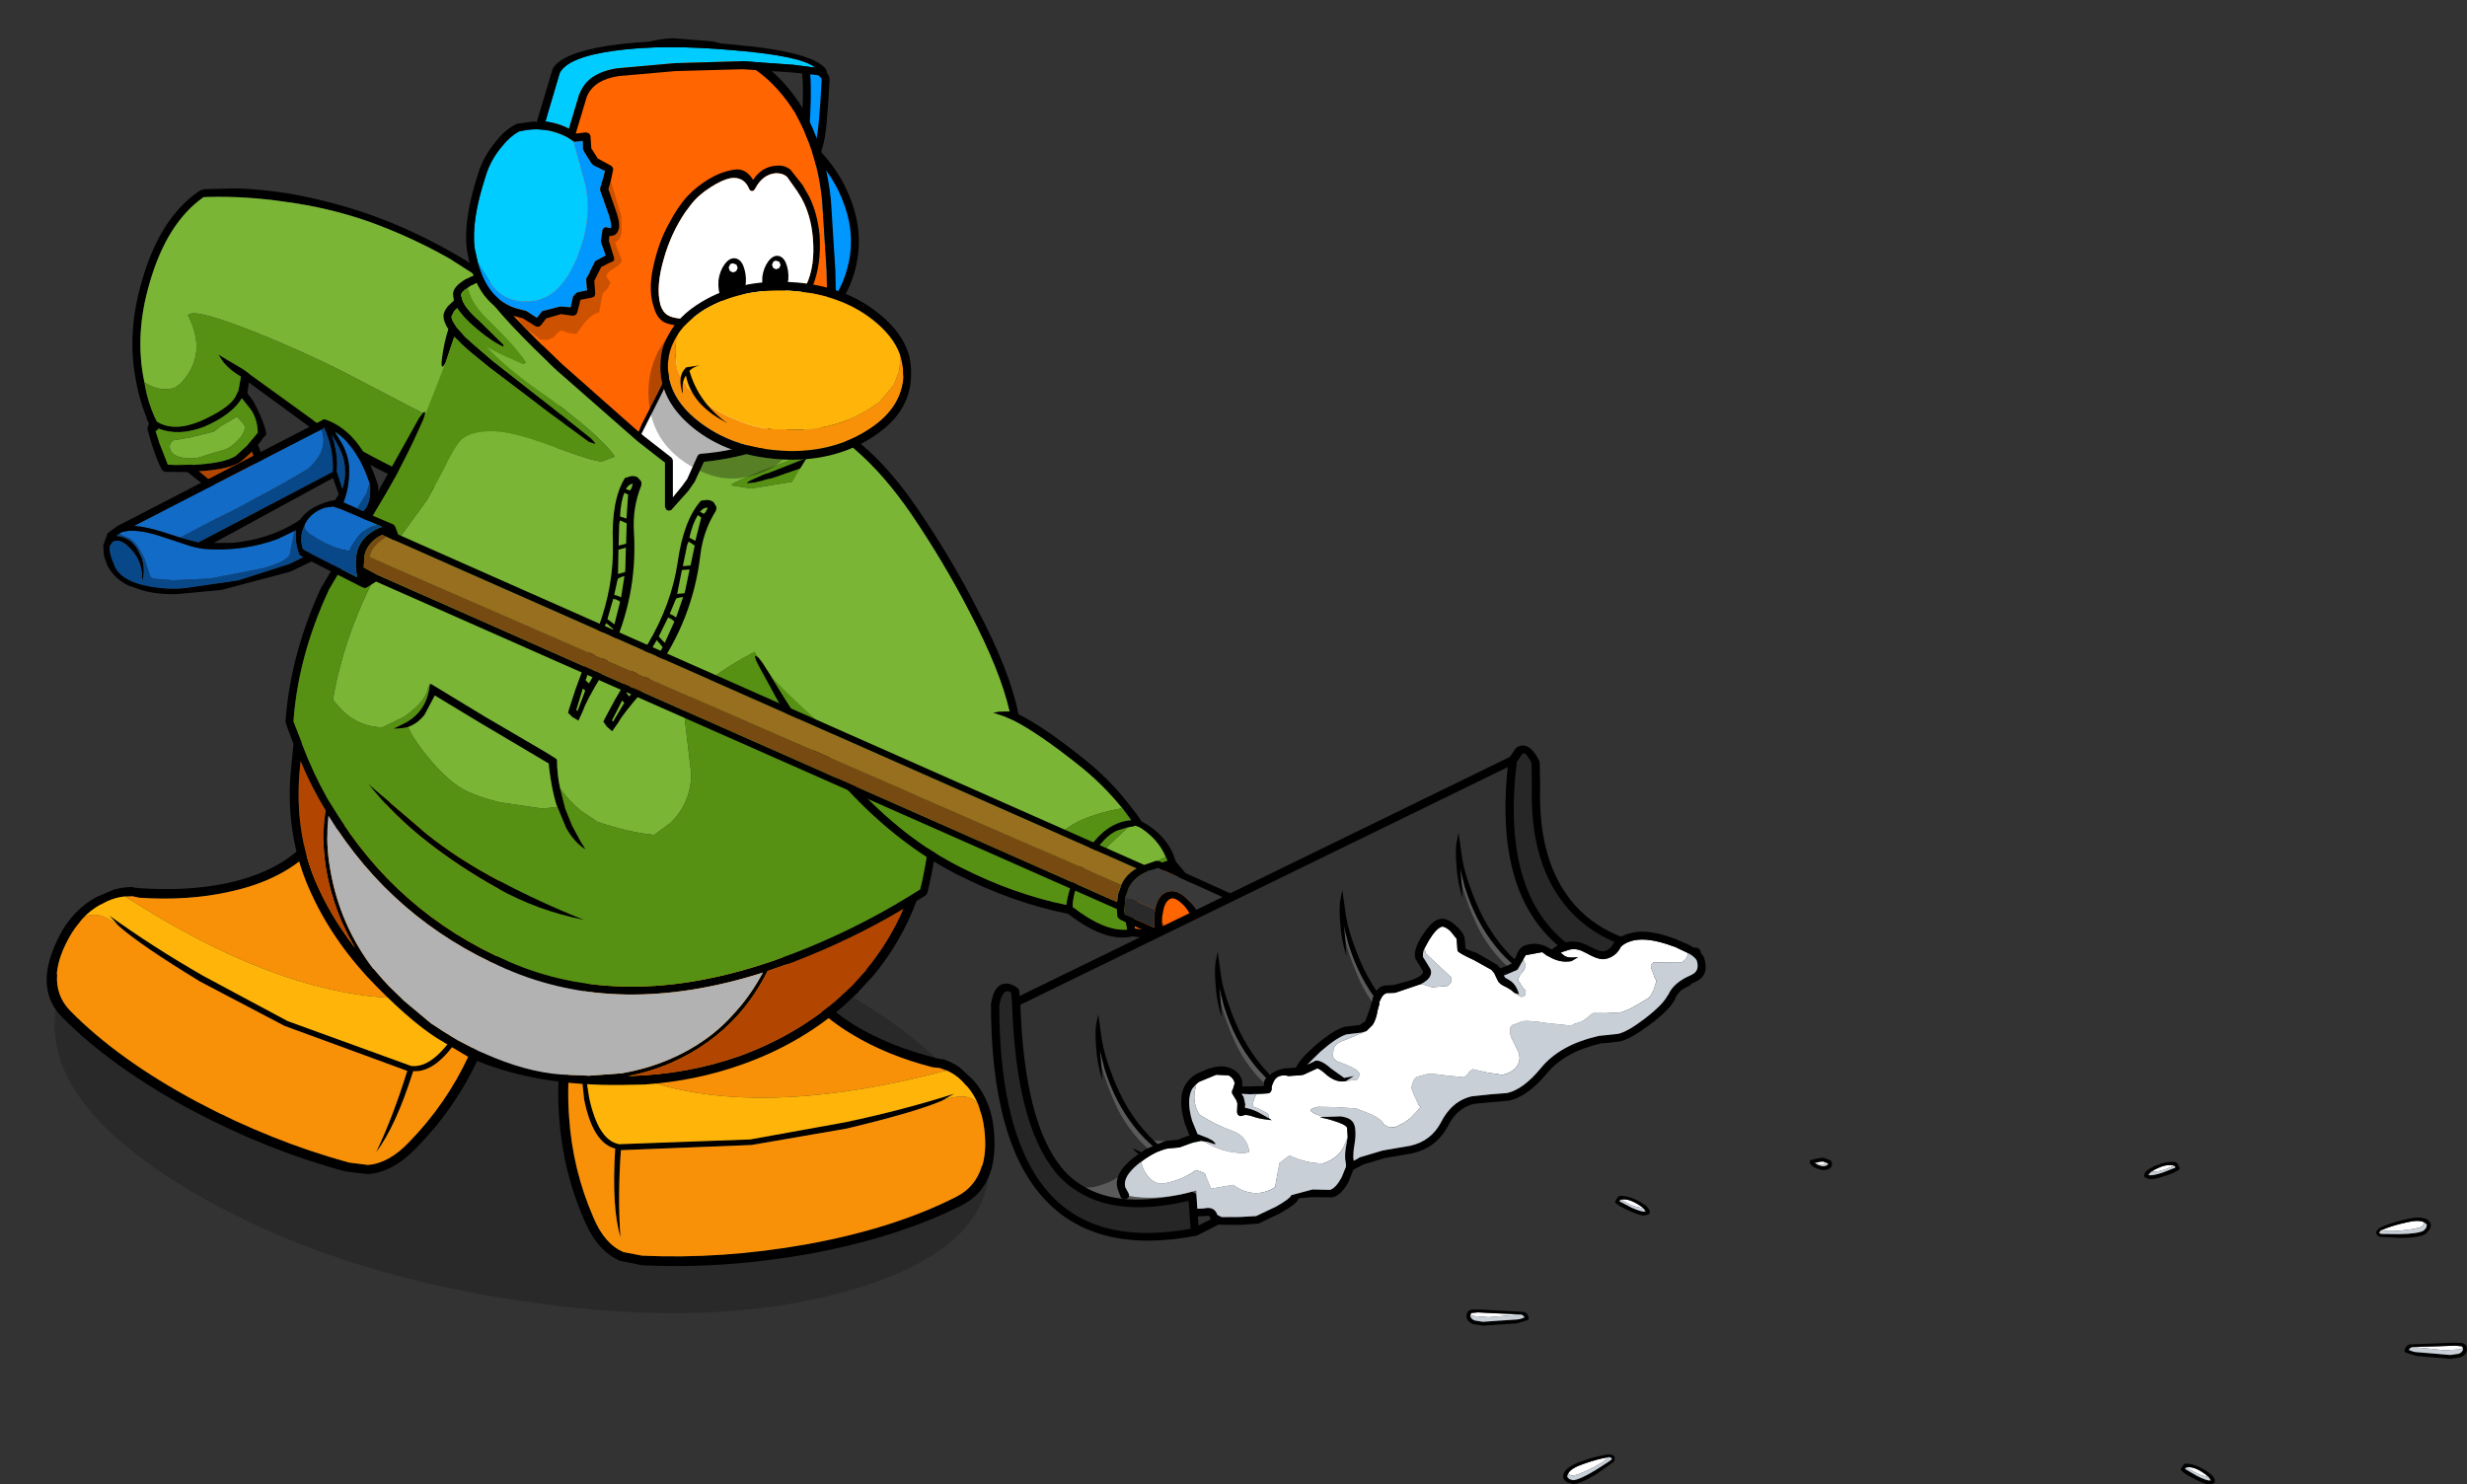 <?xml version="1.0" encoding="UTF-8" standalone="no"?>
<svg xmlns:ffdec="https://www.free-decompiler.com/flash" xmlns:xlink="http://www.w3.org/1999/xlink" ffdec:objectType="frame" height="186.4px" width="309.8px" xmlns="http://www.w3.org/2000/svg">
  <rect width="100%" height="100%" fill="#333333" stroke="none"/>
  <g transform="matrix(1.0, 0.0, 0.0, 1.0, -256.15, -106.15)">
    <use ffdec:characterId="77" height="55.0" transform="matrix(1.0, 0.0, 0.0, 1.0, 263.0, 216.05)" width="117.4" xlink:href="#shape0"/>
    <use ffdec:characterId="101" height="49.55" transform="matrix(1.0, 0.0, 0.073, 1.0, 324.114, 215.6)" width="54.45" xlink:href="#shape1"/>
    <use ffdec:characterId="101" height="49.55" transform="matrix(-0.954, -0.308, -0.43, 0.908, 329.444, 211.161)" width="54.45" xlink:href="#shape1"/>
    <use ffdec:characterId="93" height="54.95" transform="matrix(0.882, -0.367, 0.409, 0.834, 262.991, 137.642)" width="53.25" xlink:href="#shape2"/>
    <use ffdec:characterId="80" height="34.5" transform="matrix(0.978, -0.155, 0.161, 0.978, 349.043, 114.827)" width="11.55" xlink:href="#shape3"/>
    <use ffdec:characterId="102" height="131.5" transform="matrix(1.0, 0.0, 0.0, 1.0, 292.0, 110.9)" width="82.05" xlink:href="#shape4"/>
    <use ffdec:characterId="82" height="35.6" transform="matrix(0.978, -0.155, 0.161, 0.978, 311.131, 115.288)" width="48.7" xlink:href="#shape5"/>
    <use ffdec:characterId="103" height="64.85" transform="matrix(1.0, 0.0, 0.0, 1.0, 349.8, 159.1)" width="57.0" xlink:href="#shape6"/>
    <use ffdec:characterId="94" height="30.35" transform="matrix(0.992, 0.13, -0.13, 0.992, 335.73, 167.715)" width="10.6" xlink:href="#shape7"/>
    <use ffdec:characterId="94" height="30.35" transform="matrix(0.999, -0.048, 0.048, 0.999, 326.078, 166.39)" width="10.6" xlink:href="#shape7"/>
    <use ffdec:characterId="85" height="18.8" transform="matrix(0.979, -0.204, 0.204, 0.979, 335.2, 130.2)" width="22.35" xlink:href="#shape8"/>
    <use ffdec:characterId="86" height="8.7" transform="matrix(0.688, 0.03, -0.03, 0.688, 346.5, 138.5)" width="5.0" xlink:href="#shape9"/>
    <use ffdec:characterId="86" height="8.7" transform="matrix(0.654, 0.028, -0.028, 0.654, 352.0, 138.2)" width="5.0" xlink:href="#shape9"/>
    <use ffdec:characterId="87" height="23.6" transform="matrix(0.979, -0.204, 0.204, 0.979, 335.146, 144.999)" width="33.25" xlink:href="#shape10"/>
    <use ffdec:characterId="88" height="105.9" transform="matrix(0.909, -0.202, 0.363, 0.839, 264.764, 165.928)" width="130.45" xlink:href="#shape11"/>
    <use ffdec:characterId="89" height="51.1" transform="matrix(0.975, -0.22, 0.366, 0.942, 370.479, 217.089)" width="90.45" xlink:href="#shape12"/>
    <use ffdec:characterId="90" height="22.8" transform="matrix(0.975, -0.22, 0.366, 0.942, 391.577, 234.091)" width="8.3" xlink:href="#shape13"/>
    <use ffdec:characterId="90" height="22.8" transform="matrix(0.975, -0.22, 0.366, 0.942, 406.577, 226.241)" width="8.3" xlink:href="#shape13"/>
    <use ffdec:characterId="90" height="22.8" transform="matrix(0.975, -0.22, 0.366, 0.942, 422.227, 218.491)" width="8.3" xlink:href="#shape13"/>
    <use ffdec:characterId="90" height="22.8" transform="matrix(0.975, -0.22, 0.366, 0.942, 436.827, 211.291)" width="8.3" xlink:href="#shape13"/>
    <use ffdec:characterId="95" height="32.75" transform="matrix(0.954, -0.219, 0.27, 0.946, 389.915, 232.377)" width="80.6" xlink:href="#shape14"/>
    <use ffdec:characterId="97" height="7.7" transform="matrix(0.483, 0.0, 0.0, 0.483, 452.459, 288.809)" width="13.4" xlink:href="#shape15"/>
    <use ffdec:characterId="97" height="7.7" transform="matrix(-0.408, 0.257, 0.257, 0.408, 559.826, 257.317)" width="13.4" xlink:href="#shape15"/>
    <use ffdec:characterId="98" height="5.4" transform="matrix(0.483, 0.0, 0.0, 0.483, 530.009, 289.959)" width="8.85" xlink:href="#shape16"/>
    <use ffdec:characterId="98" height="5.4" transform="matrix(0.482, -0.023, 0.023, 0.482, 458.947, 256.37)" width="8.85" xlink:href="#shape16"/>
    <use ffdec:characterId="98" height="5.4" transform="matrix(-0.477, -0.074, -0.074, 0.477, 529.975, 252.198)" width="8.85" xlink:href="#shape16"/>
    <use ffdec:characterId="99" height="4.2" transform="matrix(0.483, 0.0, 0.0, 0.483, 440.309, 270.609)" width="16.2" xlink:href="#shape17"/>
    <use ffdec:characterId="99" height="4.2" transform="matrix(-0.483, -0.008, -0.008, 0.483, 565.945, 274.813)" width="16.2" xlink:href="#shape17"/>
    <use ffdec:characterId="100" height="3.2" transform="matrix(0.483, 0.0, 0.0, 0.483, 483.4, 251.55)" width="5.8" xlink:href="#shape18"/>
  </g>
  <defs>
    <g id="shape0" transform="matrix(1.0, 0.0, 0.0, 1.0, -263.0, -216.05)">
      <path d="M380.4 252.3 Q380.4 263.05 363.2 268.1 346.0 273.2 321.7 269.55 297.35 265.95 280.15 255.75 263.0 245.6 263.0 234.85 263.0 224.1 280.15 219.0 297.35 213.95 321.7 217.55 346.0 221.2 363.2 231.35 380.4 241.55 380.4 252.3" fill="#000000" fill-opacity="0.2" fill-rule="evenodd" stroke="none"/>
    </g>
    <g id="shape1" transform="matrix(1.0, 0.0, 0.0, 1.0, -4.0, 5.95)">
      <path d="M21.25 -5.95 Q25.5 -6.2 29.45 -2.75 33.2 0.6 35.65 6.35 37.3 10.4 42.1 13.45 46.15 16.0 51.75 17.45 L51.7 17.45 52.65 17.65 52.7 17.6 Q53.85 18.0 54.75 18.65 L56.35 20.25 Q58.05 22.35 58.4 25.35 58.7 28.85 57.8 31.45 56.7 34.5 53.8 35.95 45.4 40.05 34.0 42.1 23.15 44.0 13.1 43.5 L13.05 43.5 10.35 42.95 Q7.6 41.75 6.25 37.95 3.95 31.7 4.0 24.8 4.0 21.05 4.75 17.25 5.2 14.6 6.05 11.95 11.5 -5.65 21.25 -5.95 M53.1 19.05 L52.4 18.8 52.35 18.75 51.45 18.65 51.4 18.65 Q45.65 17.15 41.45 14.45 36.3 11.2 34.45 6.75 32.2 1.25 28.65 -1.85 L28.7 -1.85 Q25.15 -4.9 21.4 -4.8 L21.35 -4.8 Q12.3 -4.25 7.2 12.3 6.35 15.0 5.9 17.65 5.25 21.25 5.25 24.85 5.2 31.5 7.4 37.55 8.55 40.85 10.85 41.85 L13.15 42.3 Q23.15 42.75 33.75 40.9 45.05 38.9 53.25 34.85 55.7 33.6 56.65 31.0 L56.7 31.0 Q57.55 28.65 57.2 25.45 L57.1 24.8 56.75 23.35 Q56.3 22.0 55.45 20.95 L55.4 20.95 Q54.45 19.65 53.1 19.05 M52.3 22.8 L52.2 22.85 Q48.7 24.3 39.95 26.35 L27.9 28.4 11.45 29.05 Q10.6 35.0 10.6 40.0 9.75 36.2 10.75 28.85 8.0 28.15 7.3 22.7 L7.15 18.1 Q7.3 15.25 8.0 12.05 L7.9 14.05 Q7.55 15.9 7.6 18.25 L7.95 22.5 Q8.7 27.65 11.1 28.25 L11.25 28.3 27.8 27.7 39.85 25.55 Q47.3 24.0 53.85 21.95 L52.3 22.8" fill="#000000" fill-rule="evenodd" stroke="none"/>
      <path d="M56.75 23.35 L57.1 24.8 57.2 25.45 Q57.55 28.65 56.7 31.0 L56.65 31.0 Q55.7 33.6 53.25 34.85 45.05 38.9 33.75 40.9 23.15 42.75 13.15 42.3 L10.85 41.85 Q8.55 40.85 7.4 37.55 5.2 31.5 5.25 24.85 5.25 21.25 5.9 17.65 6.35 15.0 7.2 12.3 12.3 -4.25 21.35 -4.8 L21.4 -4.8 Q25.15 -4.9 28.7 -1.85 L28.65 -1.85 Q32.2 1.25 34.45 6.75 36.3 11.2 41.45 14.45 45.65 17.15 51.4 18.65 L51.45 18.65 52.35 18.75 52.4 18.8 53.1 19.05 52.85 19.1 Q31.35 24.65 17.75 21.05 15.2 20.35 10.7 18.45 8.35 17.4 7.6 18.25 7.55 15.9 7.9 14.05 L8.0 12.05 Q7.3 15.25 7.15 18.1 L7.3 22.7 Q8.0 28.15 10.75 28.85 9.75 36.2 10.6 40.0 10.6 35.0 11.45 29.05 L27.9 28.4 39.95 26.35 Q48.7 24.3 52.2 22.85 L52.3 22.8 Q55.8 21.6 56.75 23.35" fill="#f99108" fill-rule="evenodd" stroke="none"/>
      <path d="M53.1 19.05 Q54.45 19.65 55.4 20.95 L55.45 20.95 Q56.3 22.0 56.75 23.35 55.8 21.6 52.3 22.8 L53.85 21.95 Q47.3 24.0 39.85 25.55 L27.8 27.7 11.25 28.3 11.1 28.25 Q8.7 27.65 7.95 22.5 L7.6 18.25 Q8.35 17.4 10.7 18.45 15.2 20.35 17.75 21.05 31.35 24.65 52.85 19.1 L53.1 19.05" fill="#ffb409" fill-rule="evenodd" stroke="none"/>
    </g>
    <g id="shape2" transform="matrix(1.0, 0.0, 0.0, 1.0, -4.6, -3.75)">
      <path d="M56.0 46.2 L56.8 41.6 56.9 40.0 56.95 39.15 56.95 38.8 Q56.8 35.4 53.05 28.85 L50.9 25.35 Q47.55 20.5 43.25 16.25 39.35 12.5 34.75 9.65 30.5 6.9 25.85 5.0 L25.45 4.85 25.35 4.8 Q19.55 6.1 14.05 12.65 9.15 18.4 7.6 24.9 L7.4 25.6 Q6.9 27.5 6.8 29.65 L6.8 30.45 Q8.2 32.65 11.95 32.65 16.05 32.55 17.5 31.45 L18.25 30.8 19.35 29.2 Q18.45 27.9 18.1 26.45 L17.95 25.25 20.05 28.4 20.55 29.35 20.55 29.4 25.4 38.45 25.4 38.5 Q29.85 46.65 39.65 57.2 L39.6 57.2 39.75 57.35 39.9 57.65 40.15 58.1 40.3 58.35 40.3 58.4 40.35 58.6 39.95 58.5 38.2 56.8 38.05 56.7 37.9 56.5 37.15 55.75 34.15 52.55 Q28.8 46.9 24.5 38.95 L19.95 30.35 19.15 31.6 19.4 32.95 19.4 34.75 Q19.3 36.95 19.0 37.75 L18.45 38.0 17.55 38.55 17.4 38.6 17.35 39.25 Q16.8 44.4 14.45 44.7 L11.95 44.55 Q10.5 44.1 9.5 42.6 L9.5 42.55 7.5 38.35 6.5 37.9 4.85 37.15 4.7 36.95 4.6 36.75 Q4.55 35.3 4.9 32.9 L5.25 30.85 5.75 30.25 5.75 29.55 5.8 29.55 Q6.0 26.6 6.85 23.7 L6.9 23.5 Q8.6 17.5 13.25 12.0 18.95 5.2 25.0 3.85 L25.05 3.85 25.35 3.8 25.7 3.8 25.65 4.05 25.75 3.8 26.15 3.95 29.7 5.4 Q34.75 7.85 39.05 11.3 43.45 14.75 47.1 18.95 50.65 23.05 53.45 27.6 L53.9 28.3 Q57.45 34.6 57.8 38.0 L57.85 38.2 57.85 38.65 57.85 38.8 Q57.85 41.7 57.15 45.2 L56.9 46.45 56.65 47.4 55.5 51.75 54.95 53.3 Q54.7 53.85 54.65 53.35 L54.65 52.8 54.7 52.45 54.75 52.2 54.85 51.15 54.95 50.8 54.9 50.8 56.0 46.2 M18.55 33.55 L18.2 31.95 Q16.05 33.5 12.1 33.55 8.5 33.45 6.6 31.4 L6.3 31.55 6.1 31.55 5.9 33.0 5.85 33.3 5.75 34.55 5.6 36.4 6.5 36.85 7.95 37.45 8.0 37.45 8.05 37.5 8.45 37.65 8.45 37.7 Q12.3 39.15 14.1 38.85 L16.05 38.15 16.6 37.85 16.65 37.85 16.7 37.8 17.4 37.45 18.05 37.1 18.1 37.05 Q18.75 35.6 18.65 34.1 L18.55 33.55 M15.1 39.6 L14.25 39.85 Q12.45 40.15 8.9 38.85 L10.35 42.05 Q11.2 43.35 12.5 43.7 L14.3 43.7 Q15.9 43.35 16.3 39.15 L15.1 39.6 M55.9 51.05 L56.0 50.65 55.9 51.0 55.9 51.05" fill="#000000" fill-rule="evenodd" stroke="none"/>
      <path d="M7.6 24.9 Q9.15 18.4 14.05 12.65 19.55 6.1 25.35 4.8 L25.45 4.85 25.85 5.0 Q30.5 6.9 34.75 9.65 39.35 12.5 43.25 16.25 47.55 20.5 50.9 25.35 L53.05 28.85 Q56.8 35.4 56.95 38.8 L56.95 39.15 56.9 40.0 56.8 41.6 56.0 46.2 54.45 47.25 Q51.95 48.75 49.3 48.75 43.75 48.75 40.25 45.25 L32.85 35.4 Q29.15 30.4 24.05 24.85 18.35 18.7 16.95 18.7 L16.6 18.75 16.65 18.8 Q16.75 24.75 11.75 26.95 L10.85 27.15 Q8.8 26.9 7.6 24.9 M13.5 34.5 L14.05 34.35 16.55 34.0 16.95 35.35 Q16.95 36.15 15.6 36.85 14.35 37.5 13.3 37.5 L10.65 37.2 Q9.1 37.2 7.9 36.4 6.75 35.65 6.75 34.8 6.75 34.2 7.15 33.9 7.45 33.65 7.7 33.65 L9.75 34.15 12.95 34.65 13.5 34.5" fill="#7ab536" fill-rule="evenodd" stroke="none"/>
      <path d="M7.6 24.9 Q8.8 26.9 10.85 27.15 L11.75 26.95 Q16.75 24.75 16.65 18.8 L16.6 18.75 16.95 18.7 Q18.35 18.7 24.05 24.85 29.15 30.4 32.85 35.4 L40.25 45.25 Q43.75 48.75 49.3 48.75 51.95 48.75 54.45 47.25 L56.0 46.2 54.9 50.8 54.95 50.8 54.85 51.15 54.75 52.2 54.7 52.45 54.65 52.8 Q53.55 54.1 50.55 55.6 45.95 57.9 42.45 57.9 L39.75 57.35 39.6 57.2 39.65 57.2 Q29.85 46.65 25.4 38.5 L25.4 38.45 20.55 29.4 20.55 29.35 20.05 28.4 17.95 25.25 18.1 26.45 Q18.45 27.9 19.35 29.2 L18.25 30.8 17.5 31.45 Q16.05 32.55 11.95 32.65 8.2 32.65 6.8 30.45 L6.8 29.65 Q6.9 27.5 7.4 25.6 L7.6 24.9 M13.5 34.5 L12.95 34.65 9.75 34.15 7.7 33.65 Q7.45 33.65 7.15 33.9 6.75 34.2 6.75 34.8 6.75 35.65 7.9 36.4 9.1 37.2 10.65 37.2 L13.3 37.5 Q14.35 37.5 15.6 36.85 16.95 36.15 16.95 35.35 L16.55 34.0 14.05 34.35 13.5 34.5 M18.55 33.55 L18.65 34.1 Q18.75 35.6 18.1 37.05 L18.05 37.1 17.4 37.45 16.7 37.8 16.65 37.85 16.6 37.85 16.05 38.15 14.1 38.85 Q12.3 39.15 8.45 37.7 L8.45 37.65 8.05 37.5 8.0 37.45 7.95 37.45 6.5 36.85 5.6 36.4 5.75 34.55 5.85 33.3 5.9 33.0 6.1 31.55 6.3 31.55 6.6 31.4 Q8.5 33.45 12.1 33.55 16.05 33.5 18.2 31.95 L18.55 33.55" fill="#569113" fill-rule="evenodd" stroke="none"/>
      <path d="M15.1 39.6 L16.3 39.15 Q15.9 43.35 14.3 43.7 L12.5 43.7 Q11.2 43.35 10.35 42.05 L8.9 38.85 Q12.45 40.15 14.25 39.85 L15.1 39.6" fill="#b24600" fill-rule="evenodd" stroke="none"/>
    </g>
    <g id="shape3" transform="matrix(1.0, 0.0, 0.0, 1.0, 3.65, 0.55)">
      <path d="M1.25 13.65 Q2.65 11.3 3.7 6.65 4.6 2.5 4.6 0.6 L4.55 -0.05 Q6.9 1.45 6.9 2.4 5.55 8.6 4.9 10.1 L4.25 11.5 Q6.45 14.7 7.1 18.25 8.1 23.3 5.65 27.75 2.8 32.95 -3.15 33.45 L1.7 14.65 1.25 13.65 M1.7 14.65 L1.95 15.2 4.25 11.5 1.95 15.2 1.7 14.65" fill="#0098ff" fill-rule="evenodd" stroke="none"/>
      <path d="M1.25 13.65 Q2.65 11.3 3.7 6.65 4.6 2.5 4.6 0.6 L4.55 -0.05 Q6.9 1.45 6.9 2.4 5.55 8.6 4.9 10.1 L4.25 11.5 Q6.45 14.7 7.1 18.25 8.1 23.3 5.65 27.75 2.8 32.95 -3.15 33.45 L1.7 14.65 1.25 13.65 M4.25 11.5 L1.95 15.2 1.7 14.65" fill="none" stroke="#000000" stroke-linecap="round" stroke-linejoin="round" stroke-width="1.0"/>
    </g>
    <g id="shape4" transform="matrix(1.0, 0.0, 0.0, 1.0, 0.55, 0.0)">
      <path d="M63.45 9.4 L64.25 10.95 64.65 11.8 64.65 11.85 Q66.45 16.0 66.85 20.6 L67.4 29.2 67.55 36.05 67.45 40.85 67.5 40.85 67.65 45.55 Q64.5 48.55 60.25 50.25 60.85 46.45 62.4 41.6 L62.35 41.45 62.25 41.3 Q59.65 40.25 55.25 39.15 52.1 38.25 48.7 38.3 L48.55 38.35 48.45 38.5 48.15 39.8 Q47.6 42.0 46.2 44.65 L44.2 48.55 43.8 49.5 34.3 41.1 Q27.0 34.25 25.0 31.1 L25.8 28.15 28.1 21.2 Q29.55 16.7 31.7 12.7 32.7 10.9 34.0 9.2 L34.45 8.5 Q36.75 5.75 39.75 4.0 43.95 1.4 48.1 1.15 L52.85 1.5 Q59.45 3.0 63.45 9.4" fill="#ff6500" fill-rule="evenodd" stroke="none"/>
      <path d="M19.55 40.8 Q18.9 42.0 19.1 40.3 19.35 38.3 19.9 36.6 19.3 35.65 19.3 35.0 19.25 34.45 19.85 33.7 L20.6 33.0 20.5 32.3 Q20.4 31.3 22.1 30.3 L22.3 30.2 22.3 30.25 Q22.45 30.1 23.7 29.6 L24.0 29.55 24.2 29.65 24.7 27.85 27.0 20.85 Q28.6 16.25 30.7 12.2 31.8 10.3 33.1 8.55 L33.55 7.85 33.55 7.8 Q36.05 4.9 39.2 3.0 43.6 0.3 48.05 0.05 L53.15 0.45 53.1 0.45 Q60.15 2.0 64.4 8.85 L65.25 10.5 65.65 11.35 Q67.5 15.7 67.95 20.45 L68.5 29.15 68.65 36.05 68.6 40.9 68.7 44.45 68.85 44.35 69.1 44.15 69.45 44.2 69.9 44.5 Q70.75 45.0 70.7 45.8 70.7 46.8 70.05 47.9 L70.45 48.35 70.5 48.6 Q70.5 49.85 69.55 51.0 L69.95 53.3 70.15 54.1 Q71.35 59.45 73.25 64.7 L76.25 72.15 Q80.3 80.95 81.25 90.4 82.15 99.0 80.05 107.4 L79.85 107.7 78.7 108.4 Q76.75 113.6 73.25 117.8 L71.4 119.8 71.4 119.85 69.35 121.75 Q63.85 126.45 56.75 128.95 51.0 131.0 44.6 131.45 L41.95 131.5 Q30.75 131.7 22.6 128.1 L18.5 125.65 Q14.75 123.25 9.65 117.85 4.65 112.35 2.1 106.1 0.35 101.8 0.05 97.05 -0.1 94.7 0.1 92.3 L0.45 88.7 -0.5 86.1 -0.55 85.9 Q0.05 77.45 3.95 69.0 L4.0 68.95 11.15 56.85 16.2 47.8 Q17.45 46.0 16.7 48.1 14.5 53.1 12.0 57.35 L4.85 69.4 4.85 69.45 Q1.05 77.65 0.45 85.85 L1.45 88.4 1.55 88.75 Q2.85 92.2 4.75 95.6 L5.1 96.15 5.5 96.8 Q13.45 109.9 27.45 116.0 41.75 122.25 60.0 116.15 L60.6 115.95 62.8 115.15 Q70.7 112.15 77.7 107.85 L79.15 106.95 Q81.15 98.8 80.25 90.5 79.75 85.35 78.3 80.35 77.1 76.4 75.35 72.55 73.85 69.3 72.65 65.95 L71.15 61.6 Q70.0 58.0 69.2 54.3 L69.05 53.8 68.65 51.85 68.05 52.25 65.8 53.45 65.8 53.5 60.6 55.3 59.7 55.5 59.25 55.65 59.0 55.7 58.4 55.85 57.4 55.95 Q57.4 55.75 58.25 55.4 L59.25 54.95 59.75 54.75 60.1 54.65 65.45 52.55 65.4 52.55 67.95 51.1 68.6 50.55 68.7 50.5 68.95 50.15 69.4 49.3 69.5 48.6 68.9 49.1 68.2 49.65 67.85 49.9 Q66.7 50.7 65.5 51.05 L64.35 51.3 65.8 50.35 67.8 48.9 68.85 47.8 68.95 47.65 69.0 47.65 Q69.7 46.7 69.7 45.8 L69.35 45.35 69.3 45.3 68.75 45.85 67.7 46.85 Q64.45 49.75 60.15 51.4 L60.05 51.4 59.6 51.6 Q56.0 52.85 52.0 53.25 L50.85 55.75 50.05 56.9 47.9 59.3 47.55 59.4 47.25 59.25 47.1 58.9 47.1 53.8 47.1 53.35 45.55 52.15 43.7 50.7 43.35 50.4 33.6 41.85 Q27.0 35.65 24.65 32.35 L23.8 31.05 23.65 30.7 22.85 31.1 22.8 31.1 22.35 31.4 Q21.55 31.85 21.5 32.3 L21.7 33.05 Q22.0 33.75 22.85 34.65 L23.3 35.1 23.8 35.55 26.8 38.5 26.9 38.85 Q25.4 38.2 23.5 36.6 L22.65 35.85 22.6 35.85 22.6 35.8 21.9 35.1 21.25 34.3 21.0 33.95 20.65 34.3 20.3 35.0 Q20.3 35.45 20.85 36.2 L20.9 36.3 22.05 37.6 22.95 38.4 25.5 40.6 32.9 46.4 37.75 50.25 Q38.5 50.95 38.3 51.0 L37.55 50.75 32.5 47.05 25.05 41.4 22.6 39.4 21.7 38.6 20.65 37.55 19.55 40.8 M63.45 9.4 Q59.45 3.0 52.85 1.5 L48.1 1.15 Q43.95 1.4 39.75 4.0 36.75 5.75 34.45 8.5 L34.0 9.2 Q32.7 10.9 31.7 12.7 29.55 16.7 28.1 21.2 L25.8 28.15 25.0 31.1 Q27.0 34.25 34.3 41.1 L43.8 49.5 44.2 48.55 46.2 44.65 Q47.6 42.0 48.15 39.8 L48.45 38.5 48.55 38.35 48.7 38.3 Q52.1 38.25 55.25 39.15 59.65 40.25 62.25 41.3 L62.35 41.45 62.4 41.6 Q60.85 46.45 60.25 50.25 64.5 48.55 67.65 45.55 L67.5 40.85 67.45 40.85 67.55 36.05 67.4 29.2 66.85 20.6 Q66.45 16.0 64.65 11.85 L64.65 11.8 64.25 10.95 63.45 9.4 M48.8 39.25 Q48.2 41.7 46.7 44.7 L44.35 49.35 44.15 49.75 44.5 50.05 47.9 52.7 48.05 52.9 48.1 53.1 48.1 54.5 48.1 57.7 49.25 56.3 49.9 55.4 51.15 52.6 51.3 52.35 51.55 52.25 Q55.9 51.9 59.75 50.45 60.35 46.4 61.9 41.65 59.45 40.65 55.1 39.55 52.25 38.8 48.9 38.75 L48.8 39.25 M17.55 81.45 L17.55 81.15 17.65 81.15 17.85 81.2 17.9 81.25 24.5 85.25 32.1 89.7 33.3 90.45 33.5 90.6 33.55 90.7 Q33.55 92.55 33.95 94.3 L34.6 96.85 35.45 98.95 36.5 100.9 37.15 101.95 Q35.7 101.05 34.7 99.25 L33.6 96.6 33.45 96.25 Q32.85 94.25 32.55 91.65 L32.5 91.1 32.35 91.05 24.0 86.1 18.2 82.6 16.9 85.05 Q16.0 86.15 14.85 86.55 L14.45 86.65 13.55 86.75 13.0 86.75 13.45 86.55 13.95 86.3 14.15 86.2 14.65 85.95 Q17.15 84.5 17.55 81.45 M1.2 92.4 Q0.65 99.6 3.1 105.65 5.0 110.2 8.2 114.3 5.55 109.85 4.6 104.7 3.9 100.8 4.5 97.05 2.65 94.0 1.35 90.85 L1.2 92.4 M70.6 119.05 L72.4 117.05 72.35 117.05 Q75.25 113.55 77.05 109.4 70.5 113.3 63.15 116.1 L60.0 117.2 Q58.45 120.3 56.3 122.7 52.85 126.55 47.85 128.75 45.3 129.85 42.45 130.4 49.85 130.2 56.4 127.9 63.3 125.4 68.6 120.9 L70.6 119.05 M59.4 117.4 Q41.3 123.15 27.05 116.9 12.95 110.8 4.85 97.7 4.45 101.1 5.1 104.6 6.3 111.45 10.5 116.95 L10.5 116.9 11.75 118.35 12.5 119.15 14.35 120.95 17.7 123.75 19.3 124.8 Q20.15 125.3 20.8 125.75 L23.7 127.25 25.7 128.1 Q30.75 130.15 35.15 130.25 L37.55 130.35 41.65 130.05 Q44.85 129.5 47.65 128.3 52.6 126.2 55.9 122.4 57.9 120.2 59.4 117.4 M37.0 110.8 Q31.05 109.6 26.15 106.85 21.2 104.1 17.15 100.9 13.05 97.7 9.85 93.7 L17.15 99.95 Q21.05 103.1 26.35 105.9 31.6 108.65 37.0 110.8" fill="#000000" fill-rule="evenodd" stroke="none"/>
      <path d="M48.8 39.25 L48.9 38.75 Q52.25 38.8 55.1 39.55 59.45 40.65 61.9 41.65 60.35 46.4 59.75 50.45 55.9 51.9 51.55 52.25 L51.3 52.35 51.15 52.6 49.9 55.4 49.25 56.3 48.1 57.7 48.1 54.5 48.1 53.1 48.05 52.9 47.9 52.7 44.5 50.05 44.15 49.75 44.35 49.35 46.7 44.7 Q48.2 41.7 48.8 39.25" fill="#ffffff" fill-rule="evenodd" stroke="none"/>
      <path d="M22.35 31.4 L22.8 31.1 22.85 31.1 23.65 30.7 23.8 31.05 24.65 32.35 Q27.0 35.65 33.6 41.85 L43.35 50.4 43.7 50.7 45.55 52.15 47.1 53.35 47.1 53.8 47.1 58.9 47.25 59.25 47.55 59.4 47.9 59.3 50.05 56.9 50.85 55.75 52.0 53.25 Q56.0 52.85 59.6 51.6 L60.05 51.4 60.15 51.4 Q64.45 49.75 67.7 46.85 L68.75 45.85 69.3 45.3 69.35 45.35 69.7 45.8 Q69.7 46.7 69.0 47.65 L68.95 47.65 68.85 47.8 67.8 48.9 65.8 50.35 64.35 51.3 65.5 51.05 Q66.7 50.7 67.85 49.9 L68.2 49.65 68.9 49.1 69.5 48.6 69.4 49.3 Q66.4 51.7 62.1 53.3 55.65 55.75 55.4 56.2 L57.9 56.6 63.7 55.65 69.05 53.8 69.2 54.3 Q70.0 58.0 71.15 61.6 L72.65 65.95 Q70.9 69.4 68.2 71.85 65.65 74.15 62.65 75.3 55.7 77.8 50.35 82.6 49.6 83.85 49.6 85.6 L50.0 89.0 50.4 92.4 Q50.4 96.05 47.8 98.6 L45.75 100.1 Q42.55 99.8 38.6 98.45 L36.6 97.1 Q35.0 95.8 33.95 94.3 33.55 92.55 33.55 90.7 L33.5 90.6 33.3 90.45 32.1 89.7 24.5 85.25 17.9 81.25 17.85 81.2 17.65 81.15 17.55 81.15 17.55 81.45 17.4 81.4 Q17.2 83.2 14.7 85.0 L14.4 85.25 11.6 86.6 Q8.75 86.55 6.6 84.5 L5.4 83.15 Q6.35 77.65 8.5 72.4 10.8 66.7 14.2 62.2 L17.25 58.0 19.2 54.4 Q20.7 51.25 21.55 50.45 22.7 49.4 25.4 49.4 27.95 49.4 33.0 51.3 38.05 53.2 39.2 53.2 L40.8 52.6 Q39.0 49.85 31.1 44.2 27.2 41.45 24.75 38.85 L26.7 39.85 29.3 41.0 29.7 40.8 Q28.4 38.8 24.8 35.3 23.35 33.9 22.7 32.45 L22.35 31.4 M14.85 86.55 Q16.0 86.15 16.9 85.05 L18.2 82.6 24.0 86.1 32.35 91.05 32.5 91.1 32.55 91.65 Q32.85 94.25 33.45 96.25 L33.6 96.6 33.5 96.6 31.75 96.8 26.3 96.0 Q22.7 95.1 21.0 93.9 18.9 92.4 16.75 89.6 15.35 87.8 14.85 86.55" fill="#7ab536" fill-rule="evenodd" stroke="none"/>
      <path d="M16.7 48.1 L19.55 40.8 20.65 37.55 21.7 38.6 22.6 39.4 25.05 41.4 32.5 47.05 37.55 50.75 38.3 51.0 Q38.5 50.95 37.75 50.25 L32.9 46.4 25.5 40.6 22.95 38.4 22.05 37.6 20.9 36.3 20.85 36.2 Q20.3 35.45 20.3 35.0 L20.65 34.3 21.0 33.95 21.25 34.3 21.9 35.1 22.6 35.8 22.6 35.85 22.65 35.85 23.5 36.6 Q25.4 38.2 26.9 38.85 L26.8 38.5 23.8 35.55 23.3 35.1 22.85 34.65 Q22.0 33.75 21.7 33.05 L21.5 32.3 Q21.55 31.85 22.35 31.4 L22.7 32.45 Q23.35 33.9 24.8 35.3 28.4 38.8 29.7 40.8 L29.3 41.0 26.7 39.85 24.75 38.85 Q27.2 41.45 31.1 44.2 39.0 49.85 40.8 52.6 L39.2 53.2 Q38.05 53.2 33.0 51.3 27.95 49.4 25.4 49.4 22.7 49.4 21.55 50.45 20.7 51.25 19.2 54.4 L17.25 58.0 14.2 62.2 Q10.8 66.7 8.5 72.4 6.35 77.65 5.4 83.15 L6.6 84.5 Q8.75 86.55 11.6 86.6 L14.4 85.25 14.7 85.0 Q17.2 83.2 17.4 81.4 L17.55 81.45 Q17.15 84.5 14.65 85.95 L14.15 86.2 13.95 86.3 13.45 86.55 13.0 86.75 13.55 86.75 14.45 86.65 14.85 86.55 Q15.35 87.8 16.75 89.6 18.9 92.4 21.0 93.9 22.7 95.1 26.3 96.0 L31.75 96.8 33.5 96.6 33.6 96.6 34.7 99.25 Q35.7 101.05 37.15 101.95 L36.5 100.9 35.45 98.95 34.6 96.85 33.95 94.3 Q35.0 95.8 36.6 97.1 L38.6 98.45 Q42.55 99.8 45.75 100.1 L47.8 98.6 Q50.4 96.05 50.4 92.4 L50.0 89.0 49.6 85.6 Q49.6 83.85 50.35 82.6 55.7 77.8 62.65 75.3 65.65 74.15 68.2 71.85 70.9 69.4 72.65 65.95 73.85 69.3 75.35 72.55 77.1 76.4 78.3 80.35 79.75 85.35 80.25 90.5 81.15 98.8 79.15 106.95 L77.7 107.85 Q70.7 112.15 62.8 115.15 L60.6 115.95 60.0 116.15 Q41.75 122.25 27.45 116.0 13.45 109.9 5.5 96.8 L5.1 96.15 4.75 95.6 Q2.85 92.2 1.55 88.75 L1.45 88.4 0.45 85.85 Q1.05 77.65 4.85 69.45 L4.85 69.4 12.0 57.35 Q14.5 53.1 16.7 48.1 M69.4 49.3 L68.95 50.15 68.7 50.5 68.6 50.55 67.95 51.1 65.4 52.55 65.45 52.55 60.1 54.65 59.75 54.75 59.25 54.95 58.25 55.4 Q57.4 55.75 57.4 55.95 L58.4 55.85 59.0 55.7 59.25 55.65 59.7 55.5 60.6 55.3 65.8 53.5 65.8 53.45 68.05 52.25 68.65 51.85 69.05 53.8 63.7 55.65 57.9 56.6 55.4 56.2 Q55.65 55.75 62.1 53.3 66.4 51.7 69.4 49.3 M37.0 110.8 Q31.6 108.65 26.35 105.9 21.05 103.1 17.15 99.95 L9.85 93.7 Q13.05 97.7 17.15 100.9 21.2 104.1 26.15 106.85 31.05 109.6 37.0 110.8" fill="#569113" fill-rule="evenodd" stroke="none"/>
      <path d="M59.4 117.4 Q57.9 120.2 55.9 122.4 52.6 126.2 47.65 128.3 44.85 129.5 41.65 130.05 L37.55 130.35 35.15 130.25 Q30.75 130.15 25.7 128.1 L23.7 127.25 20.8 125.75 Q20.15 125.3 19.3 124.8 L17.7 123.75 14.35 120.95 12.5 119.15 11.75 118.35 10.5 116.9 10.5 116.95 Q6.3 111.45 5.1 104.6 4.45 101.1 4.85 97.7 12.95 110.8 27.05 116.9 41.3 123.15 59.4 117.4" fill="#b2b2b2" fill-rule="evenodd" stroke="none"/>
      <path d="M1.2 92.4 L1.35 90.85 Q2.65 94.0 4.5 97.05 3.9 100.8 4.6 104.7 5.55 109.85 8.2 114.3 5.0 110.2 3.1 105.65 0.65 99.6 1.2 92.4 M70.6 119.05 L68.6 120.9 Q63.3 125.4 56.4 127.9 49.85 130.2 42.45 130.4 45.3 129.85 47.85 128.75 52.85 126.55 56.3 122.7 58.45 120.3 60.0 117.2 L63.15 116.1 Q70.5 113.3 77.05 109.4 75.25 113.55 72.35 117.05 L72.4 117.05 70.6 119.05" fill="#b24600" fill-rule="evenodd" stroke="none"/>
    </g>
    <g id="shape5" transform="matrix(1.0, 0.0, 0.0, 1.0, 0.5, 0.5)">
      <path d="M44.15 5.55 L37.9 4.1 29.35 3.0 22.0 2.5 Q18.25 2.5 16.8 4.95 L16.75 5.0 14.75 9.1 Q13.5 8.15 11.95 7.75 L14.75 1.95 Q16.1 0.1 22.15 0.25 28.2 0.35 36.8 2.5 45.4 4.6 46.85 6.35 L44.15 5.55 M0.6 24.05 L0.5 22.4 0.5 22.25 0.5 22.2 Q0.6 18.7 3.35 13.4 4.25 11.5 6.05 9.95 7.2 8.9 8.45 8.45 L8.6 8.45 Q11.8 8.2 14.4 10.15 L15.05 10.75 15.1 11.05 15.65 16.5 Q15.9 20.85 13.05 25.5 10.2 30.1 6.65 29.95 3.1 29.8 1.75 26.85 L0.6 24.05" fill="#00ccff" fill-rule="evenodd" stroke="none"/>
      <path d="M0.6 24.05 L1.75 26.85 Q3.1 29.8 6.65 29.95 10.2 30.1 13.05 25.5 15.9 20.85 15.65 16.5 L15.1 11.05 15.05 10.75 15.2 10.85 15.35 10.85 16.25 10.9 16.1 11.95 16.2 12.3 16.85 13.85 17.05 14.15 18.4 15.1 18.15 15.7 17.45 17.15 17.4 17.35 17.4 17.45 17.85 19.95 Q18.2 21.7 18.0 22.3 L17.95 22.4 17.55 22.25 17.3 22.15 17.0 22.25 16.85 22.5 16.45 23.75 16.45 24.05 16.75 25.7 15.45 26.15 Q15.25 26.2 15.2 26.35 L14.2 27.75 14.15 27.85 14.1 27.9 13.9 28.1 13.8 28.35 13.7 29.7 12.45 29.75 12.25 29.85 11.85 30.15 11.75 30.35 11.3 31.5 10.1 31.2 9.85 31.2 7.8 31.4 Q7.6 31.4 7.5 31.55 L6.85 32.15 5.7 31.1 5.5 31.0 4.45 30.55 Q1.05 28.85 0.6 24.05" fill="#0098ff" fill-rule="evenodd" stroke="none"/>
      <path d="M44.15 5.55 L46.85 6.35 Q45.4 4.6 36.8 2.5 28.2 0.35 22.15 0.25 16.1 0.1 14.75 1.95 L11.95 7.75 Q13.5 8.15 14.75 9.1 L16.75 5.0 16.8 4.95 Q18.25 2.5 22.0 2.5 L29.35 3.0 37.9 4.1 44.15 5.55 M4.45 31.65 Q-0.5 29.6 -0.5 22.4 L-0.5 22.2 Q-0.4 18.5 2.45 12.95 3.45 10.9 5.4 9.2 6.75 7.95 8.2 7.5 L8.3 7.45 10.55 7.5 10.85 7.65 13.9 1.4 13.95 1.3 Q15.3 -0.5 21.35 -0.5 28.35 -0.5 37.5 1.95 46.8 4.3 48.15 6.75 L48.2 7.15 47.95 7.45 47.6 7.5 43.9 6.5 37.7 5.1 29.25 4.0 22.0 3.5 Q18.85 3.5 17.65 5.45 L15.5 9.85 16.8 9.9 17.05 10.0 17.25 10.2 17.3 10.45 17.15 12.0 17.75 13.4 19.3 14.6 19.45 14.85 19.45 15.1 18.9 16.5 18.45 17.45 18.85 19.75 Q19.3 22.0 18.9 22.7 18.6 23.3 18.1 23.35 L17.6 23.35 17.45 23.95 17.75 26.15 17.7 26.45 17.5 26.6 17.2 26.65 15.95 27.05 15.05 28.3 15.0 28.35 14.8 28.65 14.65 30.25 14.5 30.6 14.1 30.7 12.7 30.75 12.65 30.75 12.65 30.8 12.0 32.3 11.75 32.55 11.4 32.6 9.95 32.15 8.0 32.4 7.2 33.15 6.9 33.3 6.55 33.2 5.05 31.9 4.45 31.65 M15.05 10.75 L14.4 10.15 Q11.8 8.2 8.6 8.45 L8.45 8.45 Q7.2 8.9 6.05 9.95 4.25 11.5 3.35 13.4 0.6 18.7 0.5 22.2 L0.5 22.25 0.5 22.4 0.6 24.05 Q1.05 28.85 4.45 30.55 L5.5 31.0 5.7 31.1 6.85 32.15 7.5 31.55 Q7.6 31.4 7.8 31.4 L9.85 31.2 10.1 31.2 11.3 31.5 11.75 30.35 11.85 30.15 12.25 29.85 12.45 29.75 13.7 29.7 13.8 28.35 13.9 28.1 14.1 27.9 14.15 27.85 14.2 27.75 15.2 26.35 Q15.25 26.2 15.45 26.15 L16.75 25.7 16.45 24.05 16.45 23.75 16.85 22.5 17.0 22.25 17.3 22.15 17.55 22.25 17.95 22.4 18.0 22.3 Q18.2 21.7 17.85 19.95 L17.4 17.45 17.4 17.35 17.45 17.15 18.15 15.7 18.4 15.1 17.05 14.15 16.85 13.85 16.2 12.3 16.1 11.95 16.25 10.9 15.35 10.85 15.2 10.85 15.05 10.75" fill="#000000" fill-rule="evenodd" stroke="none"/>
      <path d="M4.45 31.65 L5.05 31.9 6.55 33.2 6.9 33.3 7.2 33.15 8.0 32.4 9.95 32.15 11.4 32.6 11.75 32.55 12.0 32.3 12.65 30.8 12.65 30.75 12.7 30.75 14.1 30.7 14.5 30.6 14.65 30.25 14.8 28.65 15.0 28.35 15.05 28.3 15.95 27.05 17.2 26.65 17.5 26.6 17.7 26.45 17.75 26.15 17.45 23.95 17.6 23.35 18.1 23.35 Q18.6 23.3 18.9 22.7 19.3 22.0 18.85 19.75 L18.45 17.45 18.9 16.5 19.0 17.1 19.3 19.55 19.5 21.1 19.2 23.15 Q18.8 24.2 18.1 24.25 L18.2 24.25 18.3 24.95 18.5 25.8 18.65 26.6 Q18.65 27.0 17.55 27.45 16.4 27.9 16.4 28.35 L16.6 28.8 16.8 29.2 16.3 29.85 15.55 30.45 14.75 32.7 Q13.8 32.7 12.55 33.85 L11.45 34.95 10.35 34.6 Q9.8 34.2 9.5 34.2 L8.95 34.55 8.55 34.9 7.8 35.1 Q6.55 35.0 6.55 34.55 L5.45 33.45 Q4.65 32.5 4.45 31.65" fill="#000000" fill-opacity="0.2" fill-rule="evenodd" stroke="none"/>
    </g>
    <g id="shape6" transform="matrix(1.0, 0.0, 0.0, 1.0, 2.0, 0.5)">
      <path d="M7.95 0.55 Q9.35 0.9 11.8 3.05 15.4 6.15 18.8 11.1 22.9 17.15 26.1 23.35 30.0 30.8 31.15 35.9 L29.8 35.95 29.15 36.05 29.15 36.1 29.25 36.1 30.45 36.5 31.6 37.0 Q34.6 38.5 39.6 42.45 42.8 44.95 45.3 48.05 39.45 49.1 37.25 51.55 35.0 54.0 31.35 53.25 27.65 52.45 17.7 45.45 7.75 38.45 1.25 31.6 L0.1 29.8 -0.4 29.15 Q-6.0 21.15 7.95 0.55 M46.0 50.45 L46.95 50.25 47.5 50.45 Q49.8 51.9 50.75 54.15 48.6 55.15 46.55 56.95 44.95 58.35 44.0 59.6 43.25 59.6 42.2 59.0 41.0 58.3 41.0 57.6 41.0 55.45 43.8 52.5 L46.0 50.45" fill="#7ab536" fill-rule="evenodd" stroke="none"/>
      <path d="M53.55 61.2 L53.45 61.3 Q52.3 63.8 46.9 63.2 L46.7 62.3 Q46.7 59.6 48.7 57.35 50.0 55.85 51.4 55.55 54.85 59.5 53.55 61.2" fill="#ff6500" fill-rule="evenodd" stroke="none"/>
      <path d="M7.95 0.55 L7.9 0.55 7.8 0.5 7.45 0.35 7.3 0.0 7.45 -0.35 7.8 -0.5 8.2 -0.4 Q9.75 0.0 12.45 2.3 16.2 5.45 19.65 10.55 23.8 16.65 27.0 22.9 31.2 30.85 32.25 36.25 35.3 37.75 40.2 41.65 43.8 44.45 46.5 48.05 L47.05 48.75 47.5 49.4 47.7 49.7 Q50.55 51.25 51.65 53.75 L52.0 54.75 Q56.3 59.55 54.4 61.75 53.1 65.0 46.55 64.15 43.2 64.95 38.45 61.3 31.55 59.95 24.5 56.35 17.3 52.7 10.85 45.8 4.4 38.8 2.05 34.6 L-0.35 30.2 -0.65 29.6 Q-1.0 28.8 -0.7 28.95 L-0.4 29.15 0.1 29.8 1.25 31.6 2.95 34.35 Q5.25 38.15 11.6 45.05 17.9 51.9 24.95 55.45 31.65 58.85 38.25 60.2 38.6 57.65 40.2 54.6 42.7 49.85 46.4 49.55 L45.3 48.05 Q42.8 44.95 39.6 42.45 34.6 38.5 31.6 37.0 L30.45 36.5 29.25 36.1 29.15 36.1 29.15 36.05 29.8 35.95 31.15 35.9 Q30.0 30.8 26.1 23.35 22.9 17.15 18.8 11.1 15.4 6.15 11.8 3.05 9.35 0.9 7.95 0.55 M46.0 50.45 L44.85 50.8 Q43.05 51.35 41.05 54.75 39.05 58.15 39.05 60.45 43.05 63.55 45.9 63.3 L45.7 62.3 Q45.7 59.2 47.95 56.7 49.4 55.05 50.95 54.65 L50.75 54.15 Q49.8 51.9 47.5 50.45 L46.95 50.25 46.0 50.45 M53.55 61.2 Q54.85 59.5 51.4 55.55 50.0 55.85 48.7 57.35 46.7 59.6 46.7 62.3 L46.9 63.2 Q52.3 63.8 53.45 61.3 L53.55 61.2" fill="#000000" fill-rule="evenodd" stroke="none"/>
      <path d="M45.3 48.05 L46.4 49.55 Q42.7 49.85 40.2 54.6 38.6 57.65 38.25 60.2 31.65 58.85 24.95 55.45 17.9 51.9 11.6 45.05 5.25 38.15 2.95 34.35 L1.25 31.6 Q7.75 38.45 17.7 45.45 27.65 52.45 31.35 53.25 35.0 54.0 37.25 51.55 39.45 49.1 45.3 48.05 M50.75 54.15 L50.95 54.65 Q49.4 55.05 47.95 56.7 45.7 59.2 45.7 62.3 L45.9 63.3 Q43.05 63.55 39.05 60.45 39.05 58.15 41.05 54.75 43.05 51.35 44.85 50.8 L46.0 50.45 43.8 52.5 Q41.0 55.45 41.0 57.6 41.0 58.3 42.2 59.0 43.25 59.6 44.0 59.6 44.95 58.35 46.55 56.95 48.6 55.15 50.75 54.15" fill="#569113" fill-rule="evenodd" stroke="none"/>
    </g>
    <g id="shape7" transform="matrix(1.0, 0.0, 0.0, 1.0, 1.85, 0.5)">
      <path d="M6.75 1.1 Q7.1 0.55 7.5 0.5 L7.6 0.45 7.65 0.5 7.45 1.05 7.25 1.3 6.75 1.1 M7.0 1.8 L6.65 4.8 5.85 4.5 Q6.05 2.55 6.55 1.55 L7.0 1.8 M6.65 5.4 L6.45 7.95 5.5 8.15 5.7 5.45 5.8 5.05 5.85 5.0 6.65 5.4 M5.45 8.65 L6.4 8.45 6.2 11.15 6.15 11.5 5.25 11.7 5.45 8.7 5.45 8.65 M6.05 12.0 L5.5 14.65 Q5.05 14.4 4.65 14.3 L5.15 12.45 5.25 12.25 Q5.7 12.05 6.05 12.0 M3.6 17.9 L4.3 18.55 4.3 18.6 4.25 18.7 4.25 18.75 3.05 21.45 2.7 21.05 2.3 20.6 2.5 20.15 2.45 20.15 3.45 17.8 3.6 17.9 M4.5 14.8 Q4.95 14.85 5.35 15.2 L4.5 18.0 3.9 17.5 3.65 17.3 4.5 14.8 M2.35 21.4 L2.8 22.0 2.15 23.2 1.75 23.9 1.7 23.8 1.4 23.35 1.25 23.1 2.1 21.1 2.3 21.35 2.35 21.4 M1.5 24.4 L0.95 25.25 0.85 25.15 0.55 24.85 1.0 23.65 1.4 24.25 1.5 24.4 M0.2 25.9 L0.4 26.1 0.45 26.1 0.15 26.8 -0.65 28.65 -0.7 28.6 -0.75 28.55 -0.8 28.5 0.15 25.85 0.2 25.9 M0.5 24.75 L0.55 24.7 0.55 24.8 0.5 24.75" fill="#7ab536" fill-rule="evenodd" stroke="none"/>
      <path d="M6.7 -0.3 L7.5 -0.5 Q8.25 -0.5 8.45 -0.1 L8.7 0.2 8.75 0.45 8.7 0.7 8.7 0.75 Q7.45 3.45 7.5 6.55 7.6 14.75 3.65 22.0 L2.5 24.45 Q0.5 27.45 0.05 28.6 L-0.6 29.85 -1.35 29.35 -1.85 28.8 -1.7 28.35 -0.75 25.85 2.4 18.45 Q4.7 13.1 4.8 7.75 4.85 2.4 6.7 -0.3 M6.75 1.1 L7.25 1.3 7.45 1.05 7.65 0.5 7.6 0.45 7.5 0.5 Q7.1 0.55 6.75 1.1 M0.5 24.75 L0.55 24.8 0.55 24.7 0.5 24.75 M0.2 25.9 L0.15 25.85 -0.8 28.5 -0.75 28.55 -0.7 28.6 -0.65 28.65 0.15 26.8 0.45 26.1 0.4 26.1 0.2 25.9 M1.5 24.4 L1.4 24.25 1.0 23.65 0.55 24.85 0.85 25.15 0.95 25.25 1.5 24.4 M2.35 21.4 L2.3 21.35 2.1 21.1 1.25 23.1 1.4 23.35 1.7 23.8 1.75 23.9 2.15 23.2 2.8 22.0 2.35 21.4 M4.5 14.8 L3.65 17.3 3.9 17.5 4.5 18.0 5.35 15.2 Q4.95 14.85 4.5 14.8 M3.6 17.9 L3.45 17.8 2.45 20.15 2.5 20.15 2.3 20.6 2.7 21.05 3.05 21.45 4.25 18.75 4.25 18.7 4.3 18.6 4.3 18.55 3.6 17.9 M6.05 12.0 Q5.7 12.05 5.25 12.25 L5.15 12.45 4.65 14.3 Q5.05 14.4 5.5 14.65 L6.05 12.0 M5.45 8.65 L5.45 8.7 5.25 11.7 6.15 11.5 6.2 11.15 6.4 8.45 5.45 8.65 M6.65 5.4 L5.85 5.0 5.8 5.05 5.7 5.45 5.5 8.15 6.45 7.95 6.65 5.4 M7.0 1.8 L6.55 1.55 Q6.05 2.55 5.85 4.5 L6.65 4.8 7.0 1.8" fill="#000000" fill-rule="evenodd" stroke="none"/>
    </g>
    <g id="shape8" transform="matrix(1.0, 0.0, 0.0, 1.0, 0.0, 0.0)">
      <path d="M21.35 10.4 Q21.7 7.5 20.95 5.15 L20.6 4.2 19.75 2.25 Q19.3 1.65 18.45 1.5 16.8 1.3 15.5 2.9 L15.25 3.1 14.95 3.05 14.8 2.85 Q14.5 1.05 12.75 0.95 11.65 0.95 10.1 1.55 8.35 2.2 7.15 3.25 L6.3 4.0 Q4.05 6.2 2.55 9.05 0.75 12.4 0.9 14.75 1.0 15.7 1.55 16.2 1.95 16.6 3.05 16.95 L9.55 17.75 15.9 17.8 17.8 17.4 19.35 16.0 Q20.95 13.85 21.35 10.4 M20.35 1.45 L21.45 3.65 21.95 5.2 Q22.55 7.5 22.25 10.25 21.7 14.05 20.0 16.45 L18.7 17.75 17.95 18.15 17.95 18.2 15.75 18.7 14.15 18.8 9.35 18.65 2.65 17.8 Q1.4 17.35 0.9 16.95 0.2 16.35 0.05 15.1 L0.05 15.05 Q-0.3 12.7 1.0 9.85 2.3 6.95 3.95 5.05 5.55 3.1 6.95 2.1 8.35 1.1 10.1 0.5 11.85 -0.1 13.4 0.0 14.9 0.05 15.5 1.75 16.9 0.3 18.8 0.6 19.8 0.75 20.35 1.45" fill="#000000" fill-rule="evenodd" stroke="none"/>
      <path d="M21.35 10.4 Q20.95 13.85 19.35 16.0 L17.8 17.4 15.9 17.8 9.55 17.75 3.05 16.95 Q1.95 16.6 1.55 16.2 1.0 15.7 0.9 14.75 0.75 12.4 2.55 9.05 4.05 6.2 6.3 4.0 L7.15 3.25 Q8.35 2.2 10.1 1.55 11.65 0.95 12.75 0.95 14.5 1.05 14.8 2.85 L14.95 3.05 15.25 3.1 15.5 2.9 Q16.8 1.3 18.45 1.5 19.3 1.65 19.75 2.25 L20.6 4.2 20.95 5.15 Q21.7 7.5 21.35 10.4" fill="#ffffff" fill-rule="evenodd" stroke="none"/>
    </g>
    <g id="shape9" transform="matrix(1.0, 0.0, 0.0, 1.0, 0.0, 0.0)">
      <path d="M4.05 7.5 Q3.3 8.75 2.25 8.7 1.25 8.7 0.6 7.35 -0.05 6.0 0.0 4.15 0.15 2.45 1.0 1.15 1.8 0.0 2.75 0.0 3.8 0.05 4.4 1.3 5.05 2.75 5.0 4.45 4.85 6.3 4.05 7.5" fill="#000000" fill-rule="evenodd" stroke="none"/>
      <path d="M3.15 2.35 L2.55 2.6 2.0 2.35 1.75 1.75 2.0 1.15 Q2.2 0.95 2.55 0.95 L3.15 1.15 3.4 1.75 3.15 2.35" fill="#ffffff" fill-rule="evenodd" stroke="none"/>
    </g>
    <g id="shape10" transform="matrix(1.0, 0.0, 0.0, 1.0, 2.2, 0.0)">
      <path d="M3.25 4.25 Q2.7 5.05 2.45 6.1 L2.35 6.6 2.2 8.5 Q2.35 9.65 2.95 10.9 L2.95 11.1 3.0 11.2 3.0 11.1 3.55 11.95 3.7 12.1 3.85 12.35 4.15 12.7 Q5.7 14.65 7.75 16.05 L8.2 16.35 Q10.9 18.3 14.45 18.9 L14.6 18.95 16.1 19.25 16.85 19.35 Q21.15 19.8 24.9 18.35 L26.15 17.85 28.45 16.05 29.45 14.45 29.75 13.5 29.95 12.55 Q30.1 13.8 29.85 15.0 L29.8 15.4 Q28.65 19.35 23.8 21.05 19.3 22.7 13.95 21.55 L12.8 21.25 Q6.85 19.6 3.4 15.45 0.2 11.6 1.2 7.6 L1.5 6.75 Q2.1 5.35 3.25 4.25" fill="#f99108" fill-rule="evenodd" stroke="none"/>
      <path d="M3.25 4.25 Q2.1 5.35 1.5 6.75 L1.2 7.6 Q0.2 11.6 3.4 15.45 6.85 19.6 12.8 21.25 L13.95 21.55 Q19.3 22.7 23.8 21.05 28.65 19.35 29.8 15.4 L29.85 15.0 Q30.1 13.8 29.95 12.55 29.6 10.05 27.5 7.55 24.1 3.5 18.1 1.85 12.15 0.25 7.1 1.95 4.7 2.85 3.25 4.25 M1.95 4.2 Q3.7 2.05 6.9 0.95 12.2 -0.9 18.4 0.8 24.65 2.45 28.25 6.75 30.9 9.85 31.05 13.05 31.05 14.35 30.7 15.65 29.55 20.15 24.05 22.1 18.9 23.95 12.85 22.4 L12.5 22.3 Q6.3 20.6 2.7 16.3 -0.95 11.85 0.3 7.35 0.7 5.7 1.7 4.5 L1.95 4.2" fill="#000000" fill-rule="evenodd" stroke="none"/>
      <path d="M29.95 12.55 L29.75 13.5 29.45 14.45 28.45 16.05 26.15 17.85 24.9 18.35 Q21.15 19.8 16.85 19.35 L16.1 19.25 14.6 18.95 14.45 18.9 Q10.9 18.3 8.2 16.35 L7.75 16.05 Q5.7 14.65 4.15 12.7 L3.85 12.35 3.7 12.1 3.55 11.95 3.0 11.1 3.0 11.2 2.95 11.1 2.95 10.9 Q2.35 9.65 2.2 8.5 L2.35 6.6 2.45 6.1 Q2.7 5.05 3.25 4.25 4.7 2.85 7.1 1.95 12.15 0.25 18.1 1.85 24.1 3.5 27.5 7.55 29.6 10.05 29.95 12.55" fill="#ffb409" fill-rule="evenodd" stroke="none"/>
      <path d="M1.95 4.2 L1.7 4.5 Q0.7 5.7 0.3 7.35 -0.95 11.85 2.7 16.3 6.3 20.6 12.5 22.3 L12.85 22.4 Q10.8 23.75 7.4 23.6 4.0 23.45 0.9 20.4 -2.2 17.3 -2.2 13.3 -2.2 9.1 0.3 5.9 L1.95 4.2" fill="#000000" fill-opacity="0.298" fill-rule="evenodd" stroke="none"/>
      <path d="M3.1 9.6 Q2.4 10.25 2.3 11.5 L2.25 11.6 2.25 11.7 2.2 11.6 2.2 11.4 Q2.1 9.4 3.2 8.7 3.25 8.6 3.35 8.6 L5.1 8.7 Q4.25 8.7 3.65 9.1 3.95 13.3 7.0 16.55 L6.6 16.2 6.55 16.15 Q3.05 13.2 3.1 9.6" fill="#000000" fill-rule="evenodd" stroke="none"/>
    </g>
    <g id="shape11" transform="matrix(1.0, 0.0, 0.0, 1.0, 28.5, 13.85)">
      <path d="M-17.8 -2.05 L-19.7 -3.35 Q-21.4 -4.5 -22.95 -5.05 L5.95 -12.55 Q5.7 -10.15 3.75 -8.65 3.0 -8.05 2.15 -7.6 -2.2 -6.15 -6.65 -5.0 -9.45 -4.15 -12.2 -3.55 L-17.8 -2.05 M6.1 -0.65 L4.7 -1.9 Q6.2 -3.7 7.15 -6.05 8.05 -8.25 7.6 -10.7 L7.5 -11.8 Q9.5 -9.1 9.05 -3.75 L8.1 -2.45 6.1 -0.65 M4.6 -1.85 L4.65 -1.9 4.7 -1.8 4.6 -1.85 M-1.45 0.05 L-1.35 -0.1 Q0.05 -1.55 2.1 -1.75 L3.2 -1.65 3.55 -1.4 4.1 -1.0 6.25 0.85 6.3 0.9 6.35 0.95 7.8 2.2 Q6.15 2.05 4.4 3.45 2.6 4.85 2.95 5.0 0.95 4.1 -0.5 2.35 L-1.25 1.4 Q-1.8 0.5 -1.45 0.05 M-25.3 -4.4 L-24.95 -4.55 -24.9 -4.55 Q-22.85 -4.8 -19.65 -2.45 L-18.7 -1.8 -17.5 -0.95 Q-16.55 -0.25 -15.45 0.2 -10.7 1.8 -5.6 1.1 L-3.0 0.5 -3.25 0.85 -3.3 0.95 -4.65 3.15 -4.8 3.45 Q-5.55 4.5 -9.15 4.65 L-16.25 4.45 -21.05 3.55 -23.4 2.75 Q-23.8 2.4 -23.65 2.1 L-23.45 -0.35 Q-23.55 -2.6 -24.15 -3.4 L-25.3 -4.4" fill="#126bc6" fill-rule="evenodd" stroke="none"/>
      <path d="M8.25 4.1 L8.95 4.75 9.05 4.8 84.7 72.15 Q83.05 72.65 81.9 73.9 L5.05 6.35 Q5.85 4.9 8.25 4.1" fill="#986f1e" fill-rule="evenodd" stroke="none"/>
      <path d="M81.75 75.7 L82.65 74.55 Q83.95 73.25 85.8 72.9 L85.95 72.85 87.45 72.7 87.55 72.8 100.75 84.85 97.15 88.5 90.3 82.95 Q90.3 81.0 89.9 79.4 L89.7 78.65 Q88.9 76.2 87.5 76.3 86.35 76.25 85.3 77.6 L84.8 78.3 81.75 75.7" fill="#393939" fill-rule="evenodd" stroke="none"/>
      <path d="M85.0 80.2 L85.3 79.5 85.6 79.0 Q86.5 77.35 87.5 77.3 88.2 77.4 88.75 78.95 L89.2 81.1 Q88.45 82.15 86.9 82.15 86.15 82.15 85.6 81.6 85.1 81.05 85.0 80.2" fill="#ff6500" fill-rule="evenodd" stroke="none"/>
      <path d="M6.45 -13.75 L6.65 -13.85 6.7 -13.85 6.85 -13.8 7.05 -13.7 7.1 -13.65 Q10.75 -10.8 10.0 -3.3 L10.0 -3.15 Q9.0 -0.35 7.5 0.65 L9.75 2.6 9.8 2.65 9.9 2.95 9.85 4.15 85.85 71.9 87.6 71.7 87.95 71.85 101.8 84.45 101.95 84.65 101.95 84.95 101.8 85.15 95.2 91.9 94.9 92.05 94.55 91.95 89.1 87.05 88.15 87.65 Q87.45 87.8 86.55 87.25 85.0 86.3 84.25 85.6 L84.3 85.6 Q83.3 84.7 83.3 83.85 L83.3 83.8 83.45 81.95 79.85 78.65 79.7 78.4 79.65 78.15 80.0 77.1 4.5 9.9 3.05 10.4 2.75 10.45 2.5 10.3 -2.55 5.2 -5.8 5.95 -15.5 6.35 -21.4 5.55 Q-23.75 5.05 -25.45 4.0 L-26.9 2.95 Q-28.25 1.7 -28.5 -0.3 L-28.4 -1.85 -27.9 -3.35 -27.85 -3.4 -26.7 -4.85 -25.15 -5.5 -25.05 -5.55 -25.0 -5.55 6.45 -13.75 M-17.8 -2.05 L-16.2 -1.1 -15.75 -0.85 5.0 -6.4 5.25 -6.95 Q6.4 -9.75 6.35 -12.7 L5.95 -12.55 -22.95 -5.05 Q-21.4 -4.5 -19.7 -3.35 L-17.8 -2.05 M6.9 -11.55 Q6.7 -8.6 5.55 -6.35 L5.3 -3.8 Q6.2 -4.85 6.85 -6.8 7.45 -8.8 6.9 -11.55 M9.05 -3.75 Q9.5 -9.1 7.5 -11.8 L7.6 -10.7 Q8.05 -8.25 7.15 -6.05 6.2 -3.7 4.7 -1.9 L6.1 -0.65 6.7 -0.1 Q8.1 -0.8 9.0 -3.45 L9.05 -3.75 M4.55 -3.15 L4.7 -5.55 -13.85 -0.3 -11.55 0.25 Q-6.75 0.9 -2.25 -0.65 L-1.75 -0.85 -1.55 -1.0 -0.85 -1.45 Q0.8 -2.45 3.5 -2.5 L3.75 -2.45 4.55 -3.15 M7.8 2.2 L6.35 0.95 6.3 0.9 6.25 0.85 4.1 -1.0 3.55 -1.4 3.2 -1.65 2.1 -1.75 Q0.05 -1.55 -1.35 -0.1 L-1.45 0.05 Q-2.8 1.45 -2.95 3.25 L-2.1 4.2 -1.95 4.35 2.35 8.75 2.55 7.85 2.6 7.8 2.6 7.75 Q3.0 6.3 3.75 5.2 5.15 3.2 7.85 2.65 L7.95 2.65 8.0 2.65 8.25 2.6 7.8 2.2 M4.6 -1.85 L4.7 -1.8 4.65 -1.9 4.6 -1.85 M97.15 88.5 L100.75 84.85 87.55 72.8 87.45 72.7 85.95 72.85 85.8 72.9 Q83.95 73.25 82.65 74.55 L81.75 75.7 81.05 77.15 80.95 77.25 80.7 78.1 83.7 80.8 84.4 79.05 84.8 78.3 85.3 77.6 Q86.35 76.25 87.5 76.3 88.9 76.2 89.7 78.65 L89.9 79.4 Q90.3 81.0 90.3 82.95 L90.3 83.0 Q90.3 84.8 89.65 86.2 L94.85 90.9 97.15 88.5 M81.9 73.9 Q83.05 72.65 84.7 72.15 L9.05 4.8 8.95 4.75 8.25 4.1 7.8 3.7 Q5.65 4.2 4.5 5.9 L3.7 7.6 3.8 7.7 4.95 8.95 80.4 76.15 81.0 75.05 81.9 73.9 M89.2 81.1 L88.75 78.95 Q88.2 77.4 87.5 77.3 86.5 77.35 85.6 79.0 L85.3 79.5 85.0 80.2 84.5 81.85 84.5 81.95 Q84.25 83.05 84.3 83.8 84.35 84.3 84.95 84.85 L87.1 86.4 87.95 86.65 88.55 86.15 88.6 86.0 Q89.3 84.7 89.3 83.0 L89.3 82.1 89.2 81.1 M-25.3 -4.4 L-25.55 -4.3 -25.6 -4.3 -25.7 -4.2 Q-24.0 -3.6 -23.8 -1.65 L-23.75 -0.45 -23.75 -0.35 Q-23.9 0.9 -24.5 2.05 L-24.6 2.2 -24.85 2.6 -25.0 2.85 -24.85 2.5 -24.75 2.1 -24.6 1.75 Q-23.85 -0.5 -24.9 -2.55 -25.5 -3.8 -26.6 -3.5 L-26.55 -3.5 -27.1 -3.05 Q-27.6 -2.35 -27.6 -0.25 -27.65 1.85 -25.05 3.3 -22.5 4.7 -19.8 5.0 L-12.8 5.55 -5.4 4.85 -3.35 4.35 -3.55 4.15 -3.65 4.0 -3.7 3.8 Q-3.65 2.5 -3.15 1.3 L-2.8 0.5 -3.0 0.5 -5.6 1.1 Q-10.7 1.8 -15.45 0.2 -16.55 -0.25 -17.5 -0.95 L-18.7 -1.8 -19.65 -2.45 Q-22.85 -4.8 -24.9 -4.55 L-24.95 -4.55 -25.3 -4.4" fill="#000000" fill-rule="evenodd" stroke="none"/>
      <path d="M81.9 73.9 L81.0 75.05 80.4 76.15 4.95 8.95 3.8 7.7 3.7 7.6 4.5 5.9 Q5.65 4.2 7.8 3.7 L8.25 4.1 Q5.85 4.9 5.05 6.35 L81.9 73.9" fill="#774a12" fill-rule="evenodd" stroke="none"/>
      <path d="M5.95 -12.55 L6.35 -12.7 Q6.4 -9.75 5.25 -6.95 L5.0 -6.4 -15.75 -0.85 -16.2 -1.1 -17.8 -2.05 -12.2 -3.55 Q-9.45 -4.15 -6.65 -5.0 -2.2 -6.15 2.15 -7.6 3.0 -8.05 3.75 -8.65 5.7 -10.15 5.95 -12.55 M6.9 -11.55 Q7.45 -8.8 6.85 -6.8 6.2 -4.85 5.3 -3.8 L5.55 -6.35 Q6.7 -8.6 6.9 -11.55 M9.05 -3.75 L9.0 -3.45 Q8.1 -0.8 6.7 -0.1 L6.1 -0.65 8.1 -2.45 9.05 -3.75 M7.8 2.2 L8.25 2.6 8.0 2.65 7.95 2.65 7.85 2.65 Q5.15 3.2 3.75 5.2 3.0 6.3 2.6 7.75 L2.6 7.8 2.55 7.85 2.35 8.75 -1.95 4.35 -2.1 4.2 -2.95 3.25 Q-2.8 1.45 -1.45 0.05 -1.8 0.5 -1.25 1.4 L-0.5 2.35 Q0.95 4.1 2.95 5.0 2.6 4.85 4.4 3.45 6.15 2.05 7.8 2.2 M-3.0 0.5 L-2.8 0.5 -3.15 1.3 Q-3.65 2.5 -3.7 3.8 L-3.65 4.0 -3.55 4.15 -3.35 4.35 -5.4 4.85 -12.8 5.55 -19.8 5.0 Q-22.5 4.7 -25.05 3.3 -27.65 1.85 -27.6 -0.25 -27.6 -2.35 -27.1 -3.05 L-26.55 -3.5 -26.6 -3.5 Q-25.5 -3.8 -24.9 -2.55 -23.85 -0.5 -24.6 1.75 L-24.75 2.1 -24.85 2.5 -25.0 2.85 -24.85 2.6 -24.6 2.2 -24.5 2.05 Q-23.9 0.9 -23.75 -0.35 L-23.75 -0.45 -23.8 -1.65 Q-24.0 -3.6 -25.7 -4.2 L-25.6 -4.3 -25.55 -4.3 -25.3 -4.4 -24.15 -3.4 Q-23.55 -2.6 -23.45 -0.35 L-23.65 2.1 Q-23.8 2.4 -23.4 2.75 L-21.05 3.55 -16.25 4.45 -9.15 4.65 Q-5.55 4.5 -4.8 3.45 L-4.65 3.15 -3.3 0.95 -3.25 0.85 -3.0 0.5" fill="#084889" fill-rule="evenodd" stroke="none"/>
      <path d="M97.15 88.5 L94.85 90.9 89.65 86.2 Q90.3 84.8 90.3 83.0 L90.3 82.95 97.15 88.5 M84.8 78.3 L84.4 79.05 83.7 80.8 80.7 78.1 80.95 77.25 81.05 77.15 81.75 75.7 84.8 78.3" fill="#2a2a2a" fill-rule="evenodd" stroke="none"/>
      <path d="M89.2 81.1 L89.3 82.1 89.3 83.0 Q89.3 84.7 88.6 86.0 L88.55 86.15 87.95 86.65 87.1 86.4 84.95 84.85 Q84.35 84.3 84.3 83.8 84.25 83.05 84.5 81.95 L84.5 81.85 85.0 80.2 Q85.1 81.05 85.6 81.6 86.15 82.15 86.9 82.15 88.45 82.15 89.2 81.1" fill="#b24600" fill-rule="evenodd" stroke="none"/>
    </g>
    <g id="shape12" transform="matrix(1.0, 0.0, 0.0, 1.0, 0.5, 0.5)">
      <path d="M76.5 1.05 L77.7 0.1 Q78.9 -0.4 79.1 1.95 L78.05 4.9 Q74.15 14.45 76.75 20.8 79.55 27.6 89.45 29.6 L86.95 33.1 Q77.55 30.65 73.95 25.1 68.55 16.7 76.5 1.05" fill="#272727" fill-rule="evenodd" stroke="none"/>
      <path d="M76.5 1.05 Q68.55 16.7 73.95 25.1 77.55 30.65 86.95 33.1 L17.15 50.1 17.75 48.1 81.9 32.9 Q76.65 31.35 72.55 27.55 L71.15 26.2 70.6 26.2 Q67.4 26.2 65.8 24.6 L65.75 24.5 Q66.35 25.8 67.8 27.75 70.35 31.15 72.1 30.8 L72.2 31.1 68.0 30.9 Q65.8 30.05 64.5 29.1 L62.0 26.7 Q59.1 30.2 55.8 30.2 50.7 30.2 49.05 25.9 48.5 28.15 51.0 31.2 53.95 34.75 55.0 35.0 L54.2 35.2 Q52.2 35.2 48.05 32.9 46.55 32.1 45.55 31.2 L45.45 31.3 Q42.55 34.2 38.4 34.2 35.5 34.2 32.95 32.6 L31.6 31.6 Q32.3 33.35 33.3 34.6 34.7 36.35 38.2 39.2 L37.0 39.8 34.8 39.35 Q31.3 37.5 28.5 34.7 L28.0 35.75 Q25.95 38.8 22.3 38.8 19.9 38.8 17.1 37.95 15.6 37.45 14.75 36.95 L15.75 38.85 Q17.75 42.1 20.8 43.4 L20.55 43.95 19.65 44.2 Q18.8 44.2 15.7 42.85 12.55 41.5 11.65 40.75 9.8 41.8 7.2 41.8 L5.5 41.55 Q4.4 40.3 3.85 38.7 1.45 31.85 6.55 17.0 L76.5 1.05 M48.05 26.85 L48.0 27.0 48.1 26.9 48.05 26.85" fill="#313131" fill-rule="evenodd" stroke="none"/>
      <path d="M5.5 41.55 L7.2 41.8 Q9.8 41.8 11.65 40.75 12.55 41.5 15.7 42.85 18.8 44.2 19.65 44.2 L20.55 43.95 20.8 43.4 Q17.75 42.1 15.75 38.85 L14.75 36.95 Q15.6 37.45 17.1 37.95 19.9 38.8 22.3 38.8 25.95 38.8 28.0 35.75 L28.5 34.7 Q31.3 37.5 34.8 39.35 L37.0 39.8 38.2 39.2 Q34.7 36.35 33.3 34.6 32.3 33.35 31.6 31.6 L32.95 32.6 Q35.5 34.2 38.4 34.2 42.55 34.2 45.45 31.3 L45.55 31.2 Q46.55 32.1 48.05 32.9 52.2 35.2 54.2 35.2 L55.0 35.0 Q53.95 34.75 51.0 31.2 48.5 28.15 49.05 25.9 50.7 30.2 55.8 30.2 59.1 30.2 62.0 26.7 L64.5 29.1 Q65.8 30.05 68.0 30.9 L72.2 31.1 72.1 30.8 Q70.35 31.15 67.8 27.75 66.35 25.8 65.75 24.5 L65.8 24.6 Q67.4 26.2 70.6 26.2 L71.15 26.2 72.55 27.55 Q76.65 31.35 81.9 32.9 L17.75 48.1 18.5 45.6 Q9.1 45.85 5.5 41.55 M48.05 26.85 L48.1 26.9 48.0 27.0 48.05 26.85" fill="#5a5a5a" fill-rule="evenodd" stroke="none"/>
      <path d="M17.15 50.1 Q-8.25 49.3 3.95 16.7 5.6 13.8 6.95 15.55 L6.55 17.0 Q1.45 31.85 3.85 38.7 4.4 40.3 5.5 41.55 9.1 45.85 18.5 45.6 L17.75 48.1 17.15 50.1" fill="#262626" fill-rule="evenodd" stroke="none"/>
      <path d="M86.95 33.1 L89.45 29.6 Q79.55 27.6 76.75 20.8 74.15 14.45 78.05 4.9 L79.1 1.95 Q78.9 -0.4 77.7 0.1 L76.5 1.05 Q68.55 16.7 73.95 25.1 77.55 30.65 86.95 33.1 L17.15 50.1 Q-8.25 49.3 3.95 16.7 5.6 13.8 6.95 15.55 L6.55 17.0 76.5 1.05 M17.75 48.1 L17.15 50.1 M6.55 17.0 Q1.45 31.85 3.85 38.7 4.4 40.3 5.5 41.55 9.1 45.85 18.5 45.6 L17.75 48.1" fill="none" stroke="#000000" stroke-linecap="round" stroke-linejoin="round" stroke-width="1.0"/>
    </g>
    <g id="shape13" transform="matrix(1.0, 0.0, 0.0, 1.0, -0.95, 0.0)">
      <path d="M1.5 6.4 L2.05 4.4 1.75 6.8 Q1.1 15.8 6.65 21.25 L7.2 21.8 Q6.7 21.7 5.15 20.65 1.75 16.75 1.4 11.55 1.25 8.95 1.5 6.4" fill="#5a5a5a" fill-rule="evenodd" stroke="none"/>
      <path d="M1.5 6.4 L0.95 8.2 Q1.1 5.95 1.75 3.95 L1.85 3.6 Q2.4 1.8 2.9 1.0 L3.5 0.0 2.75 3.25 Q2.35 5.05 2.35 7.75 2.15 17.55 9.2 22.7 L9.25 22.8 Q6.45 22.85 4.15 20.75 L1.9 18.35 Q1.0 16.95 1.9 17.8 L2.35 18.2 Q3.55 19.55 5.15 20.65 6.7 21.7 7.2 21.8 L6.65 21.25 Q1.1 15.8 1.75 6.8 L2.05 4.4 1.5 6.4" fill="#000000" fill-rule="evenodd" stroke="none"/>
    </g>
    <g id="shape14" transform="matrix(1.0, 0.0, 0.0, 1.0, 0.0, 0.5)">
      <path d="M78.8 10.85 L78.6 11.15 Q78.2 11.7 77.85 11.7 L77.7 11.8 74.15 11.0 73.75 11.3 73.7 11.6 73.8 12.95 73.9 13.4 73.25 14.4 Q72.6 15.25 72.15 15.35 69.45 16.3 68.35 16.3 L66.4 15.95 65.0 15.6 64.75 15.65 64.45 15.8 63.95 16.05 63.45 16.25 62.95 16.35 62.2 16.4 62.1 16.5 61.55 16.45 58.95 15.55 Q56.65 14.6 55.9 14.6 L54.75 14.75 Q53.95 14.75 53.95 16.25 L54.35 18.45 Q54.35 19.45 53.6 20.1 52.8 20.7 51.55 20.7 L49.7 19.95 48.1 19.15 47.9 19.2 47.5 19.4 47.35 19.6 46.75 19.9 44.65 19.2 Q42.85 18.45 42.1 18.45 L41.05 18.5 Q40.6 18.5 40.2 19.1 39.85 19.6 39.85 19.9 L39.9 20.55 40.15 22.1 40.3 22.35 40.0 22.6 38.6 23.5 Q38.55 23.5 37.75 23.85 L36.45 24.15 35.75 24.0 35.25 23.6 35.1 23.35 Q35.1 22.85 34.0 21.9 L32.3 20.7 30.0 20.0 27.65 19.4 27.0 19.45 Q26.7 19.45 26.6 19.7 26.95 20.3 28.1 20.85 L27.65 20.8 27.5 20.8 Q28.1 21.0 29.0 21.55 30.45 22.4 30.5 22.85 L30.25 24.0 29.85 24.55 Q28.55 26.45 26.25 26.6 24.25 26.15 22.4 24.65 L20.9 25.3 19.5 28.2 Q16.5 29.2 14.4 26.7 L11.55 26.55 11.3 24.45 10.35 23.8 Q8.4 24.6 6.3 24.55 5.25 24.65 4.55 23.8 3.75 22.75 3.85 21.2 5.85 20.3 7.55 20.3 L9.05 20.5 9.15 20.5 10.75 20.3 11.1 20.3 11.3 20.3 11.45 20.3 11.6 20.3 11.75 20.3 12.0 20.3 12.35 20.45 Q14.25 22.45 16.85 23.05 L17.55 23.1 Q17.9 21.05 16.2 19.95 14.3 18.7 12.7 16.95 12.3 15.4 12.95 14.0 L13.4 13.1 13.8 12.9 16.2 12.5 17.6 12.9 17.65 12.9 Q18.2 13.3 18.2 14.05 L17.9 14.55 17.85 14.6 17.85 14.65 17.6 14.95 17.5 15.25 17.8 16.3 17.8 16.65 17.8 16.7 17.75 16.85 17.45 17.75 17.45 18.1 17.7 18.35 18.15 18.35 Q18.45 18.25 19.25 18.75 19.95 19.2 20.65 19.45 L21.45 19.75 21.15 19.4 21.25 19.0 21.2 18.8 20.2 17.9 19.75 17.6 19.65 17.45 Q19.65 17.05 20.35 16.2 L20.5 16.05 21.95 16.3 22.25 16.25 22.5 16.0 22.65 15.55 22.85 15.25 Q23.7 14.0 25.15 14.75 L25.55 14.8 26.4 14.95 26.45 14.95 26.95 15.0 28.9 14.6 Q29.2 14.7 29.75 15.55 L29.85 15.7 Q30.75 16.95 31.95 17.0 L32.0 17.0 33.4 17.15 33.65 16.95 34.0 16.5 33.85 16.25 Q33.85 15.75 31.5 14.2 L31.3 13.8 31.25 13.6 31.65 12.5 32.2 12.1 32.55 12.0 32.95 11.9 33.4 11.85 36.3 11.35 37.3 10.75 Q37.95 10.15 38.45 9.0 L38.45 9.05 38.7 8.6 38.85 8.4 38.9 8.1 39.05 7.95 Q39.55 7.25 40.15 7.2 L41.15 7.4 41.25 7.4 44.75 7.05 46.0 7.8 46.85 7.9 47.9 8.05 48.4 7.8 48.7 7.15 46.4 3.45 46.35 2.8 46.35 2.75 47.25 1.8 Q48.55 0.55 49.3 0.5 49.7 0.55 50.2 1.3 L50.7 2.45 50.4 3.85 50.4 3.95 Q50.3 4.15 52.1 5.6 L53.9 7.3 54.15 7.85 54.15 7.95 54.3 8.8 Q54.35 9.3 55.15 9.9 L55.6 10.35 55.95 10.85 56.65 11.55 56.95 11.5 Q57.25 11.5 57.4 10.85 L57.2 10.5 57.0 10.0 56.95 9.75 56.85 9.5 Q56.85 9.05 57.6 8.5 58.3 8.0 58.3 7.5 L58.2 6.9 58.65 6.45 60.8 6.55 61.2 7.05 61.25 7.1 61.65 7.45 61.75 7.55 Q62.8 8.45 64.1 8.5 L65.05 8.2 Q63.65 8.05 63.35 7.55 L63.05 7.15 63.3 7.1 63.85 7.05 Q65.05 6.85 66.0 7.75 L66.3 8.0 Q67.6 9.25 68.45 9.2 69.65 9.2 70.55 8.3 L70.5 8.3 Q71.15 7.7 72.55 7.7 74.5 7.75 77.15 9.55 L77.4 9.7 78.8 10.85" fill="#ffffff" fill-rule="evenodd" stroke="none"/>
      <path d="M28.1 20.85 L30.15 21.25 30.35 21.35 Q31.55 21.85 31.5 22.85 31.5 23.7 30.8 25.2 30.25 26.3 30.15 27.15 L30.9 26.95 30.95 26.9 34.1 26.7 37.7 26.9 Q40.4 26.9 42.25 24.9 44.35 22.5 47.05 22.5 L49.5 22.8 51.5 23.1 Q53.65 23.1 56.55 20.95 59.7 18.6 64.85 18.6 L66.05 18.75 67.3 18.9 Q68.55 18.9 71.15 17.75 73.85 16.55 74.8 15.5 L74.85 15.5 Q75.9 14.1 78.45 13.65 79.6 13.4 79.6 12.05 79.55 11.55 78.8 10.85 L77.4 9.7 77.15 9.55 Q74.5 7.75 72.55 7.7 71.15 7.7 70.5 8.3 L70.55 8.3 Q69.65 9.2 68.45 9.2 67.6 9.25 66.3 8.0 L66.0 7.75 Q65.05 6.85 63.85 7.05 L63.3 7.1 63.05 7.15 63.35 7.55 Q63.65 8.05 65.05 8.2 L64.1 8.5 Q62.8 8.45 61.75 7.55 L61.65 7.45 61.25 7.1 61.2 7.05 60.8 6.55 58.65 6.45 58.2 6.9 58.2 6.95 57.1 8.05 55.65 8.3 55.25 8.35 55.3 8.65 55.75 9.1 55.8 9.15 Q56.45 9.8 56.45 11.15 L55.95 10.85 55.6 10.35 55.15 9.9 Q54.35 9.3 54.3 8.8 L54.15 7.95 54.15 7.85 53.9 7.3 52.1 5.6 Q50.3 4.15 50.4 3.95 L50.4 3.85 50.7 2.45 50.2 1.3 Q49.7 0.55 49.3 0.5 48.55 0.55 47.25 1.8 L46.35 2.75 Q45.95 3.3 45.9 3.75 L46.1 4.4 46.4 5.5 Q46.45 6.6 44.75 7.05 L41.25 7.4 41.15 7.4 40.15 7.2 Q39.55 7.25 39.05 7.95 L38.9 8.1 38.85 8.4 38.7 8.6 38.45 9.05 38.45 9.0 Q37.95 10.15 37.3 10.75 L36.3 11.35 35.65 11.4 35.6 11.4 33.75 11.2 Q32.5 11.25 29.9 12.6 L27.8 13.85 28.75 13.65 28.85 13.6 Q29.6 13.5 30.6 15.0 L31.9 16.55 33.2 16.6 32.0 17.0 31.95 17.0 Q30.75 16.95 29.85 15.7 L29.75 15.55 Q29.2 14.7 28.9 14.6 L26.95 15.0 26.45 14.95 26.4 14.95 25.55 14.8 25.15 14.75 Q23.7 14.0 22.85 15.25 L22.65 15.55 22.5 16.0 22.25 16.25 21.95 16.3 20.5 16.05 19.7 15.9 18.65 15.6 18.8 16.05 18.8 16.2 18.75 17.0 18.75 17.05 18.7 17.1 18.6 17.45 Q19.2 17.65 20.0 18.3 L21.15 19.4 21.45 19.75 20.65 19.45 Q19.95 19.2 19.25 18.75 18.45 18.25 18.15 18.35 L17.7 18.35 17.45 18.1 17.45 17.75 17.75 16.85 17.8 16.7 17.8 16.65 17.8 16.3 17.5 15.25 17.6 14.95 17.85 14.65 17.85 14.6 17.9 14.55 18.2 14.05 Q18.2 13.3 17.65 12.9 L17.6 12.9 16.2 12.5 13.8 12.9 13.4 13.1 12.75 13.55 Q11.6 14.75 11.6 17.5 L11.6 17.55 11.8 19.35 12.95 20.15 13.45 20.6 13.7 21.05 13.6 21.15 12.8 20.65 12.35 20.45 12.0 20.3 11.75 20.3 11.6 20.3 11.45 20.3 11.3 20.3 11.1 20.3 10.75 20.3 9.15 20.5 9.05 20.5 7.55 20.3 Q5.85 20.3 3.85 21.2 L3.5 21.35 Q1.05 22.5 1.0 23.9 L1.2 24.75 1.2 25.05 1.15 25.1 1.05 25.3 0.75 25.4 0.45 25.35 0.1 25.15 0.0 24.0 0.0 23.9 Q-0.05 21.9 3.1 20.45 L4.9 19.75 7.6 19.3 7.7 19.3 9.15 19.5 10.65 19.3 10.75 19.3 10.6 17.6 10.6 17.55 Q10.6 14.25 12.05 12.85 12.7 12.2 13.7 11.85 L15.0 11.6 15.15 11.55 16.2 11.5 Q17.4 11.5 18.2 12.1 19.2 12.8 19.2 14.05 L19.0 14.7 19.9 14.9 21.6 15.25 21.7 15.25 21.7 15.2 21.75 15.15 Q21.75 14.55 22.65 14.1 23.5 13.65 24.75 13.65 L25.75 13.8 26.3 13.9 Q27.05 12.95 29.45 11.7 32.4 10.2 33.8 10.2 L33.85 10.2 35.65 10.4 36.5 10.1 37.55 8.6 38.0 7.85 38.15 7.65 38.25 7.35 38.3 7.35 Q39.15 6.15 40.15 6.2 L41.3 6.4 43.5 6.3 Q45.35 6.1 45.4 5.5 L45.2 4.8 44.9 3.75 Q44.85 2.65 46.55 1.05 L47.45 0.3 Q48.55 -0.55 49.3 -0.5 50.2 -0.55 51.05 0.75 51.75 1.8 51.7 2.5 L51.7 2.6 51.45 3.95 52.7 4.8 52.75 4.85 54.7 6.75 54.75 6.75 55.05 7.35 55.65 7.3 56.6 7.1 57.3 6.45 57.35 6.45 Q57.85 5.55 58.65 5.25 L59.1 5.2 59.35 5.2 Q60.8 5.2 61.85 6.3 L61.95 6.4 62.05 6.5 62.75 6.2 Q64.7 5.6 66.25 6.7 L66.75 7.1 67.0 7.3 Q67.9 8.15 68.45 8.2 69.25 8.2 69.8 7.6 70.65 6.7 72.55 6.7 74.7 6.65 77.7 8.7 L77.95 8.9 78.95 9.65 Q80.65 11.05 80.6 12.05 80.6 14.3 78.6 14.65 76.5 15.0 75.6 16.1 L75.6 16.15 Q74.6 17.35 71.55 18.65 68.65 19.9 67.3 19.9 L65.85 19.75 64.85 19.6 Q60.1 19.6 57.15 21.75 53.95 24.1 51.5 24.1 L49.3 23.8 47.05 23.5 Q44.75 23.5 43.0 25.55 40.8 27.9 37.65 27.9 L34.1 27.7 31.1 27.9 31.15 27.9 29.8 28.25 28.8 29.6 Q27.35 31.15 26.2 31.1 L23.75 30.5 22.05 30.25 Q21.65 30.9 19.15 31.6 L16.2 32.25 16.15 32.25 13.9 31.9 11.6 31.35 Q10.35 31.05 10.4 30.05 10.35 29.8 9.95 29.8 L8.85 29.6 8.55 29.35 8.55 28.95 8.8 28.65 9.15 28.65 9.95 28.8 Q11.35 28.8 11.4 30.0 L11.85 30.4 14.1 30.9 16.15 31.25 18.9 30.65 Q20.85 30.1 21.25 29.65 L24.05 29.55 26.2 30.1 Q26.95 30.05 28.05 28.9 L29.0 27.65 29.1 27.2 Q29.15 26.2 29.9 24.75 L30.25 24.0 30.5 22.85 Q30.45 22.4 29.0 21.55 28.1 21.0 27.5 20.8 L27.65 20.8 28.1 20.85" fill="#000000" fill-rule="evenodd" stroke="none"/>
      <path d="M28.1 20.85 Q26.95 20.3 26.6 19.7 26.7 19.45 27.0 19.45 L27.65 19.4 30.0 20.0 32.3 20.7 34.0 21.9 Q35.1 22.85 35.1 23.35 L35.25 23.6 35.75 24.0 36.45 24.15 37.75 23.85 Q38.55 23.5 38.6 23.5 L40.0 22.6 40.3 22.35 40.15 22.1 39.9 20.55 39.85 19.9 Q39.85 19.6 40.2 19.1 40.6 18.5 41.05 18.5 L42.1 18.45 Q42.85 18.45 44.65 19.2 L46.75 19.9 47.35 19.6 47.5 19.4 47.9 19.2 48.1 19.15 49.7 19.95 51.55 20.7 Q52.8 20.7 53.6 20.1 54.35 19.45 54.35 18.45 L53.95 16.25 Q53.95 14.75 54.75 14.75 L55.9 14.6 Q56.65 14.6 58.95 15.55 L61.55 16.45 62.1 16.5 62.2 16.4 62.95 16.35 63.45 16.25 63.95 16.05 64.45 15.8 64.75 15.65 65.0 15.6 66.4 15.95 68.35 16.3 Q69.45 16.3 72.15 15.35 72.6 15.25 73.25 14.4 L73.9 13.4 73.8 12.95 73.7 11.6 73.75 11.3 74.15 11.0 77.7 11.8 77.85 11.7 Q78.2 11.7 78.6 11.15 L78.8 10.85 Q79.55 11.55 79.6 12.05 79.6 13.4 78.45 13.65 75.9 14.1 74.85 15.5 L74.8 15.5 Q73.85 16.55 71.15 17.75 68.55 18.9 67.3 18.9 L66.05 18.75 64.85 18.6 Q59.7 18.6 56.55 20.95 53.65 23.1 51.5 23.1 L49.5 22.8 47.05 22.5 Q44.35 22.5 42.25 24.9 40.4 26.9 37.7 26.9 L34.1 26.7 30.95 26.9 30.9 26.95 30.15 27.15 Q30.25 26.3 30.8 25.2 31.5 23.7 31.5 22.85 31.55 21.85 30.35 21.35 L30.15 21.25 28.1 20.85 M58.2 6.9 L58.3 7.5 Q58.3 8.0 57.6 8.5 56.85 9.05 56.85 9.5 L56.95 9.75 57.0 10.0 57.2 10.5 57.4 10.85 Q57.25 11.5 56.95 11.5 L56.65 11.55 55.95 10.85 56.45 11.15 Q56.45 9.8 55.8 9.15 L55.75 9.1 55.3 8.65 55.25 8.35 55.65 8.3 57.1 8.05 58.2 6.95 58.2 6.9 M46.35 2.75 L46.35 2.8 46.4 3.45 48.7 7.15 48.4 7.8 47.9 8.05 46.85 7.9 46.0 7.8 44.75 7.05 Q46.45 6.6 46.4 5.5 L46.1 4.4 45.9 3.75 Q45.95 3.3 46.35 2.75 M36.3 11.35 L33.4 11.85 32.95 11.9 32.55 12.0 32.2 12.1 31.65 12.5 31.25 13.6 31.3 13.8 31.5 14.2 Q33.85 15.75 33.85 16.25 L34.0 16.5 33.65 16.95 33.4 17.15 32.0 17.0 33.2 16.6 31.9 16.55 30.6 15.0 Q29.6 13.5 28.85 13.6 L28.75 13.65 27.8 13.85 29.9 12.6 Q32.5 11.25 33.75 11.2 L35.6 11.4 35.65 11.4 36.3 11.35 M20.5 16.05 L20.35 16.2 Q19.65 17.05 19.65 17.45 L19.75 17.6 20.2 17.9 21.2 18.8 21.25 19.0 21.15 19.4 20.0 18.3 Q19.2 17.65 18.6 17.45 L18.7 17.1 18.75 17.05 18.75 17.0 18.8 16.2 18.8 16.05 18.65 15.6 19.7 15.9 20.5 16.05 M13.4 13.1 L12.95 14.0 Q12.3 15.4 12.7 16.95 14.3 18.7 16.2 19.95 17.9 21.05 17.55 23.1 L16.85 23.05 Q14.25 22.45 12.35 20.45 L12.8 20.65 13.6 21.15 13.7 21.05 13.45 20.6 12.95 20.15 11.8 19.35 11.6 17.55 11.6 17.5 Q11.6 14.75 12.75 13.55 L13.4 13.1 M3.85 21.2 Q3.75 22.75 4.55 23.8 5.25 24.65 6.3 24.55 8.4 24.6 10.35 23.8 L11.3 24.45 11.55 26.55 14.4 26.7 Q16.5 29.2 19.5 28.2 L20.9 25.3 22.4 24.65 Q24.25 26.15 26.25 26.6 28.55 26.45 29.85 24.55 L30.25 24.0 29.9 24.75 Q29.15 26.2 29.1 27.2 L29.0 27.65 28.05 28.9 Q26.95 30.05 26.2 30.1 L24.05 29.55 21.25 29.65 Q20.85 30.1 18.9 30.65 L16.15 31.25 14.1 30.9 11.85 30.4 11.4 30.0 Q11.35 28.8 9.95 28.8 L9.15 28.65 9.65 26.35 8.25 26.4 Q4.05 26.4 1.15 25.1 L1.2 25.05 1.2 24.75 1.0 23.9 Q1.05 22.5 3.5 21.35 L3.85 21.2" fill="#c8cfd7" fill-rule="evenodd" stroke="none"/>
      <path d="M11.3 20.3 L11.1 20.3" fill="none" stroke="#00ff00" stroke-linecap="round" stroke-linejoin="round" stroke-width="0.05"/>
    </g>
    <g id="shape15" transform="matrix(1.0, 0.0, 0.0, 1.0, 0.5, 0.5)">
      <path d="M0.8 4.4 Q1.6 3.05 4.7 2.0 8.45 0.65 11.15 0.25 10.3 1.35 7.1 3.0 3.1 5.0 1.9 5.0 1.25 5.0 0.8 4.4" fill="#ffffff" fill-rule="evenodd" stroke="none"/>
      <path d="M11.25 -0.5 L12.1 -0.4 Q13.05 -0.05 12.9 0.5 12.9 1.2 12.4 1.6 L10.75 2.75 8.45 4.4 8.5 4.4 Q3.9 7.25 2.0 7.2 L0.55 6.75 Q-0.55 6.1 -0.5 5.3 -0.55 4.3 0.3 3.45 1.65 2.05 5.25 0.95 8.15 -0.05 11.15 -0.5 L11.25 -0.5 M0.8 4.4 L0.5 5.3 1.05 5.9 2.0 6.2 Q3.7 6.15 7.95 3.55 L11.05 1.55 Q12.4 0.75 12.1 0.5 L11.55 0.2 11.15 0.25 Q8.45 0.65 4.7 2.0 1.6 3.05 0.8 4.4" fill="#000000" fill-rule="evenodd" stroke="none"/>
      <path d="M11.15 0.25 L11.55 0.2 12.1 0.5 Q12.4 0.75 11.05 1.55 L7.95 3.55 Q3.7 6.15 2.0 6.2 L1.05 5.9 0.5 5.3 0.8 4.4 Q1.25 5.0 1.9 5.0 3.1 5.0 7.1 3.0 10.3 1.35 11.15 0.25" fill="#c8cfd7" fill-rule="evenodd" stroke="none"/>
    </g>
    <g id="shape16" transform="matrix(1.0, 0.0, 0.0, 1.0, 0.5, 0.5)">
      <path d="M1.05 0.5 Q2.75 0.2 5.05 1.7 L5.8 2.2 6.65 2.9 Q5.4 2.9 3.2 1.8 L1.05 0.5" fill="#ffffff" fill-rule="evenodd" stroke="none"/>
      <path d="M0.2 -0.15 L0.6 -0.45 0.8 -0.5 Q3.1 -0.45 5.8 1.2 L5.85 1.2 7.4 2.35 Q8.6 3.5 8.3 4.35 L8.2 4.55 8.05 4.65 6.9 4.9 Q5.9 4.95 3.25 3.6 0.6 2.3 -0.35 1.35 L-0.5 1.1 -0.45 0.8 0.2 -0.15 M6.65 2.9 L5.8 2.2 5.05 1.7 Q2.75 0.2 1.05 0.5 L0.95 0.5 0.6 0.9 3.7 2.7 Q6.0 3.85 6.9 3.9 L7.3 3.85 6.65 2.9" fill="#000000" fill-rule="evenodd" stroke="none"/>
      <path d="M6.65 2.9 L7.3 3.85 6.9 3.9 Q6.0 3.85 3.7 2.7 L0.6 0.9 0.95 0.5 1.05 0.5 3.2 1.8 Q5.4 2.9 6.65 2.9" fill="#c8cfd7" fill-rule="evenodd" stroke="none"/>
    </g>
    <g id="shape17" transform="matrix(1.0, 0.0, 0.0, 1.0, 0.5, 0.5)">
      <path d="M0.55 0.75 L0.75 0.4 2.5 0.25 7.4 0.5 12.25 0.7 13.35 0.8 5.3 1.5 1.4 1.2 Q0.9 1.05 0.55 0.75" fill="#ffffff" fill-rule="evenodd" stroke="none"/>
      <path d="M3.3 -0.5 L8.5 -0.2 13.0 0.05 13.55 0.1 14.05 0.1 14.55 0.15 14.65 0.2 Q15.45 0.6 15.7 1.7 L15.65 2.05 15.4 2.25 12.6 3.1 8.15 3.4 3.8 3.7 1.25 3.3 Q-0.55 2.6 -0.5 1.1 -0.5 0.3 0.0 -0.1 0.35 -0.4 0.95 -0.5 L1.0 -0.5 3.3 -0.5 M0.55 0.75 L0.5 1.1 Q0.55 1.9 1.6 2.35 L3.8 2.7 8.05 2.4 12.6 2.1 Q13.3 2.1 14.6 1.55 L14.2 1.05 13.8 0.85 13.35 0.8 12.25 0.7 7.4 0.5 2.5 0.25 0.75 0.4 0.55 0.75" fill="#000000" fill-rule="evenodd" stroke="none"/>
      <path d="M13.35 0.8 L13.8 0.85 14.2 1.05 14.6 1.55 Q13.3 2.1 12.6 2.1 L8.05 2.4 3.8 2.7 1.6 2.35 Q0.55 1.9 0.5 1.1 L0.55 0.75 Q0.9 1.05 1.4 1.2 L5.3 1.5 13.35 0.8" fill="#c8cfd7" fill-rule="evenodd" stroke="none"/>
    </g>
    <g id="shape18" transform="matrix(1.0, 0.0, 0.0, 1.0, 0.0, 0.0)">
      <path d="M1.7 1.25 L1.35 1.35 2.15 1.85 2.1 1.85 3.3 2.2 Q4.7 2.2 4.8 1.5 L4.3 1.3 4.35 1.3 4.25 1.25 3.8 1.15 3.75 1.15 3.45 1.0 3.05 1.05 3.0 1.05 1.7 1.25 M3.8 0.05 L4.1 0.2 4.6 0.35 4.65 0.35 4.75 0.4 Q5.9 0.8 5.8 1.5 5.9 3.2 3.3 3.2 L1.7 2.75 Q0.3 2.1 0.05 1.3 L0.05 0.9 Q0.1 0.7 0.3 0.65 L0.85 0.45 2.85 0.05 3.55 0.0 3.8 0.05" fill="#000000" fill-rule="evenodd" stroke="none"/>
      <path d="M4.25 1.25 L4.35 1.3 4.3 1.3 4.8 1.5 Q4.7 2.2 3.3 2.2 L2.1 1.85 2.15 1.85 1.35 1.35 1.7 1.25 Q2.45 1.8 3.15 1.8 3.75 1.8 4.25 1.25" fill="#c8cfd7" fill-rule="evenodd" stroke="none"/>
      <path d="M4.25 1.25 Q3.75 1.8 3.15 1.8 2.45 1.8 1.7 1.25 L3.0 1.05 3.05 1.05 3.45 1.0 3.75 1.15 3.8 1.15 4.25 1.25" fill="#ffffff" fill-rule="evenodd" stroke="none"/>
    </g>
  </defs>
</svg>
